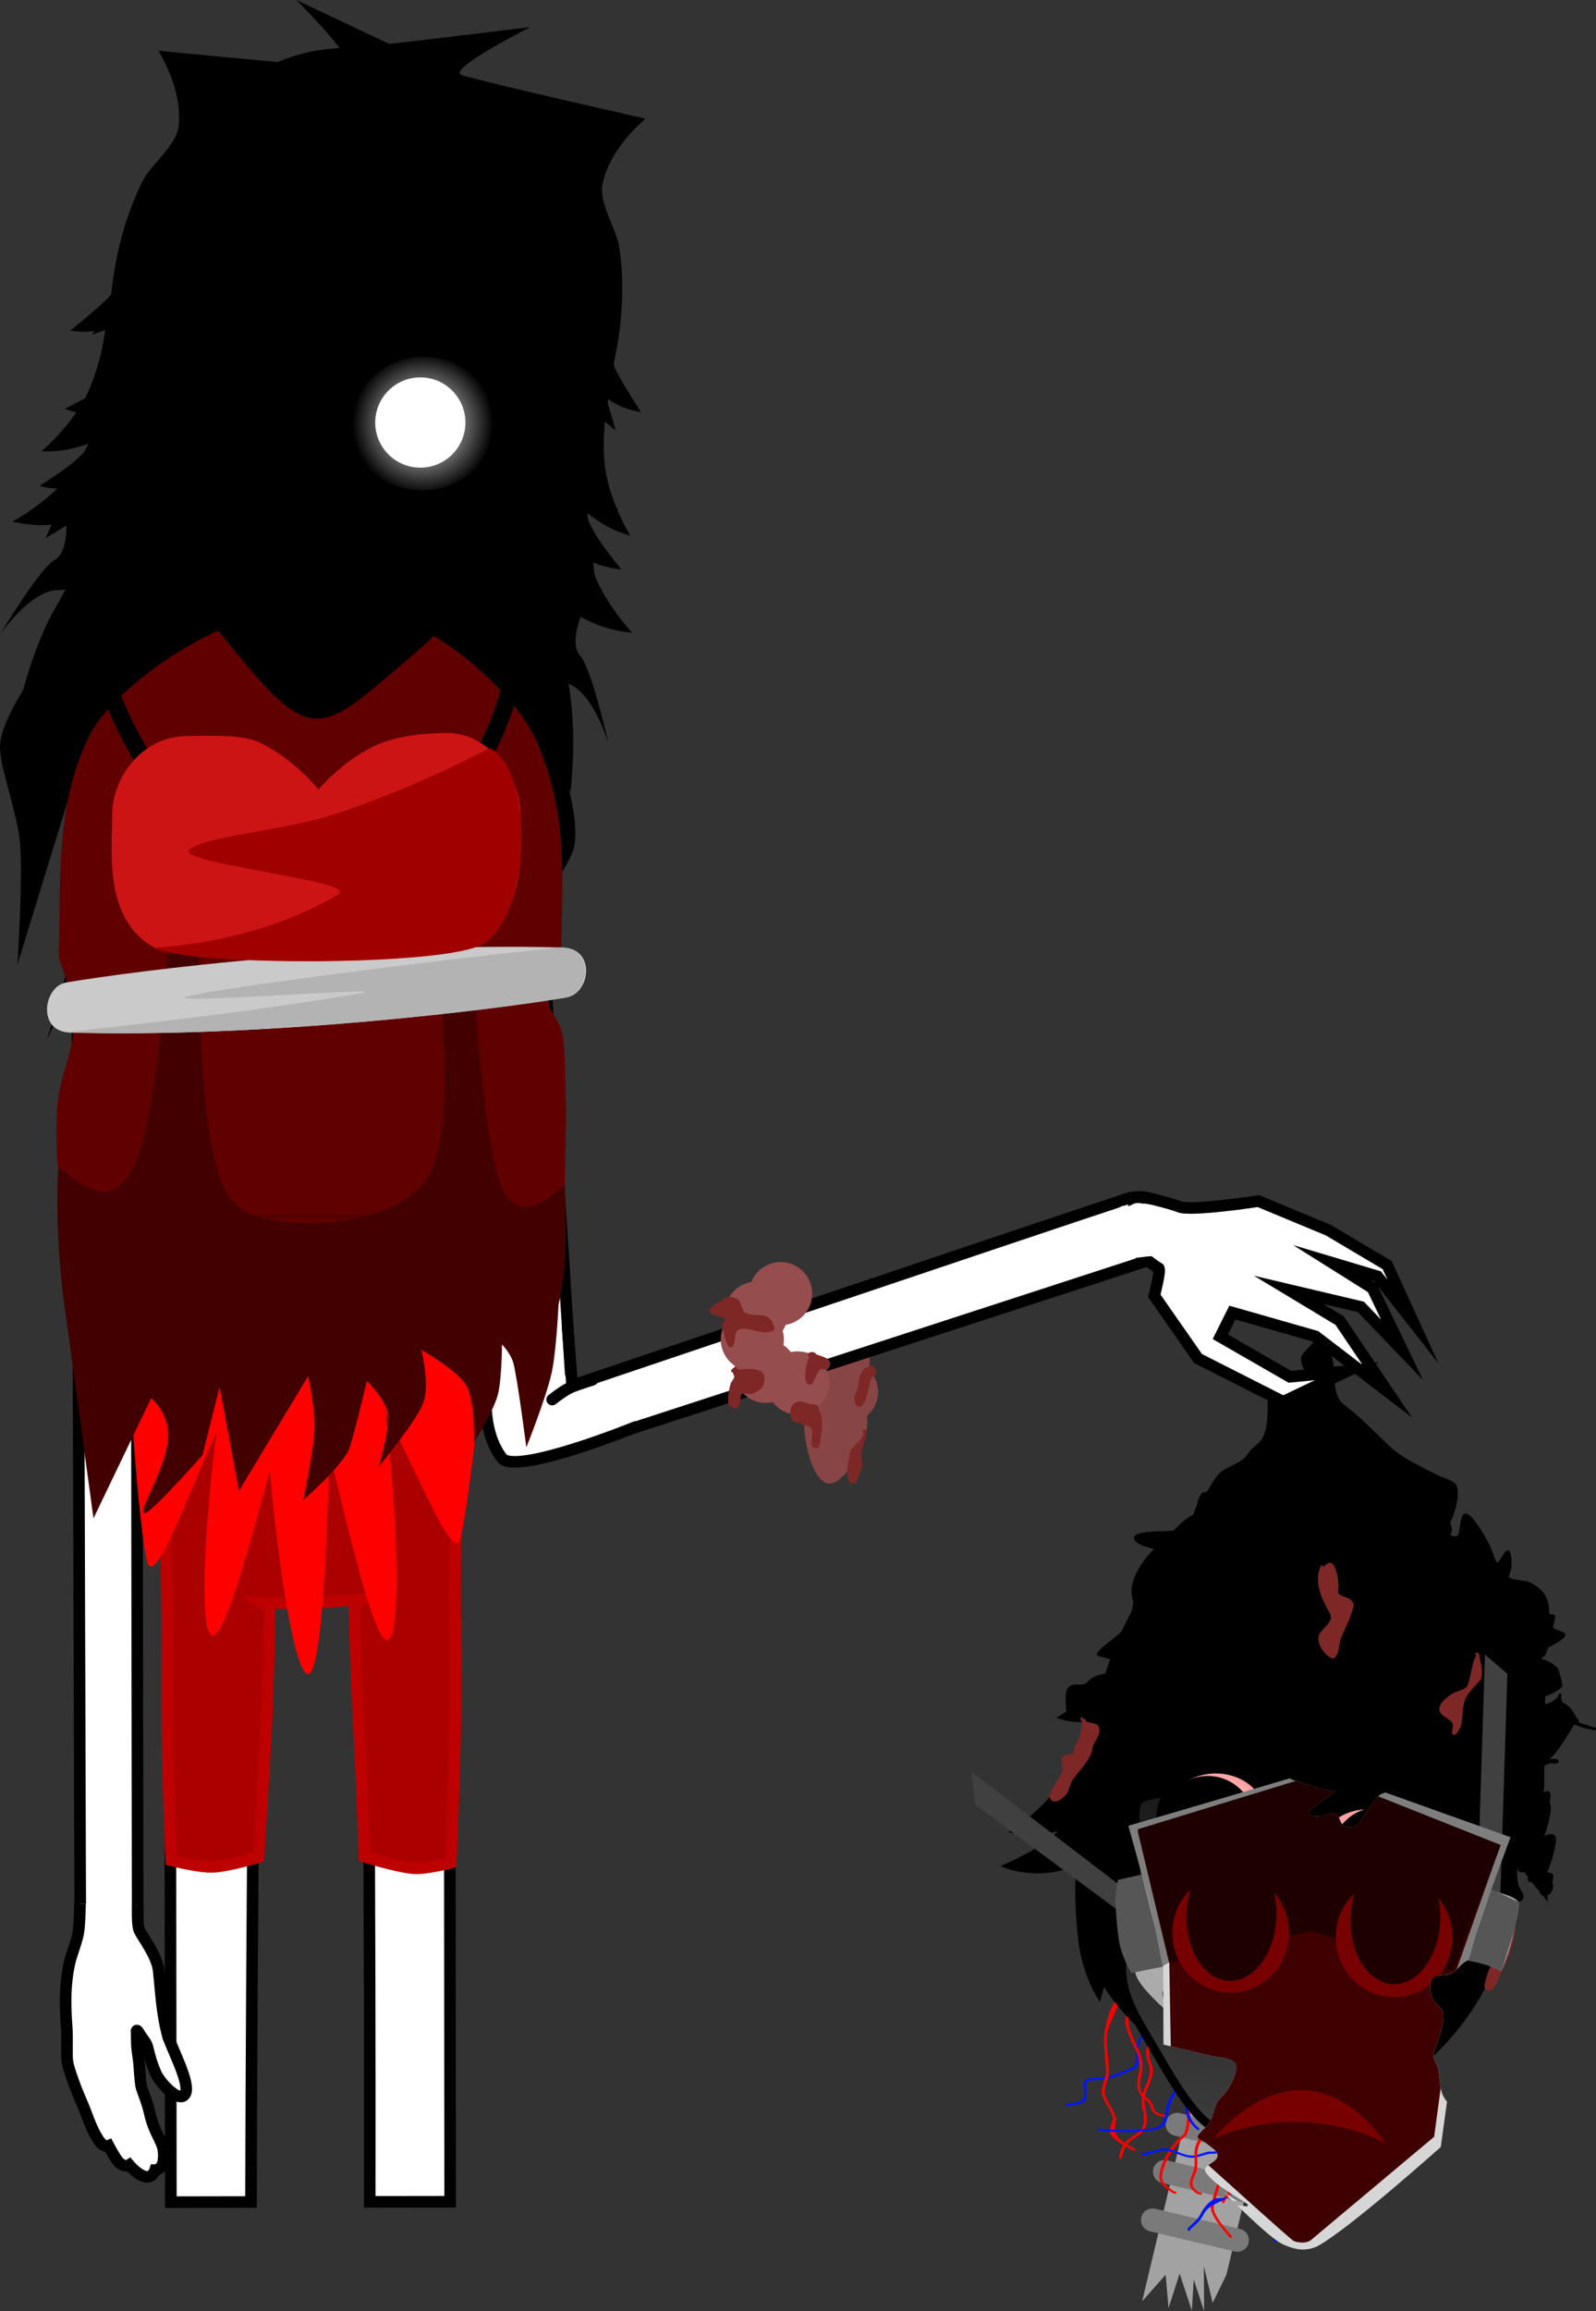 <svg version="1.1" xmlns="http://www.w3.org/2000/svg" xmlns:xlink="http://www.w3.org/1999/xlink" width="275.513" height="398.74" viewBox="0,0,275.513,398.74"><rect x="0" y="0" width="275.513" height="398.74" fill="#333333" stroke="none"/><defs><linearGradient x1="413.081" y1="225.728" x2="406.915" y2="282.696" gradientUnits="userSpaceOnUse" id="color-1"><stop offset="0" stop-color="#1a1a1a"/><stop offset="1" stop-color="#3c3c3c"/></linearGradient><radialGradient cx="398.911" cy="228.435" r="9.585" gradientUnits="userSpaceOnUse" id="color-2"><stop offset="0" stop-color="#ffffff"/><stop offset="1" stop-color="#ff9090"/></radialGradient><radialGradient cx="425.152" cy="234.755" r="9.527" gradientUnits="userSpaceOnUse" id="color-3"><stop offset="0" stop-color="#ffffff"/><stop offset="1" stop-color="#ff9090"/></radialGradient><linearGradient x1="207.293" y1="122.934" x2="207.293" y2="135.447" gradientUnits="userSpaceOnUse" id="color-4"><stop offset="0" stop-color="#000000"/><stop offset="1" stop-color="#000000" stop-opacity="0"/></linearGradient><linearGradient x1="278.66" y1="122.362" x2="278.66" y2="134.875" gradientUnits="userSpaceOnUse" id="color-5"><stop offset="0" stop-color="#000000"/><stop offset="1" stop-color="#000000" stop-opacity="0"/></linearGradient><linearGradient x1="242.399" y1="120.128" x2="242.399" y2="132.641" gradientUnits="userSpaceOnUse" id="color-6"><stop offset="0" stop-color="#000000"/><stop offset="1" stop-color="#000000" stop-opacity="0"/></linearGradient><linearGradient x1="246.91" y1="-15.425" x2="245.652" y2="1.316" gradientUnits="userSpaceOnUse" id="color-7"><stop offset="0" stop-color="#000000"/><stop offset="1" stop-color="#000000" stop-opacity="0"/></linearGradient><radialGradient cx="262.071" cy="-12.628" r="12.207" gradientUnits="userSpaceOnUse" id="color-8"><stop offset="0" stop-color="#ffffff"/><stop offset="1" stop-color="#ffffff" stop-opacity="0"/></radialGradient></defs><g transform="translate(-189.081,85.709)"><g data-paper-data="{&quot;isPaintingLayer&quot;:true}" fill-rule="nonzero" stroke-linejoin="miter" stroke-miterlimit="10" stroke-dasharray="" stroke-dashoffset="0" style="mix-blend-mode: normal"><g fill="#884545" stroke="none" stroke-linecap="butt"><path d="M328.342,148.664c0.324,-2.992 3.012,-5.156 6.005,-4.832c2.992,0.324 5.156,3.012 4.832,6.005c-0.324,2.992 -3.012,5.156 -6.005,4.832c-2.992,-0.324 -5.156,-3.012 -4.832,-6.005z" stroke-width="NaN"/><path d="M329.792,153.851c0.324,-2.992 3.012,-5.156 6.005,-4.832c2.992,0.324 5.156,3.012 4.832,6.005c-0.324,2.992 -3.012,5.156 -6.005,4.832c-2.992,-0.324 -5.156,-3.012 -4.832,-6.005z" stroke-width="NaN"/><path d="M327.945,158.967c0.324,-2.992 3.012,-5.156 6.005,-4.832c2.992,0.324 5.156,3.012 4.832,6.005c-0.324,2.992 -3.682,10.414 -6.675,10.09c-2.992,-0.324 -4.486,-8.271 -4.162,-11.263z" stroke-width="NaN"/></g><path d="M202.294,57.496c-0.055,-8.153 8.187,-36.761 40.202,-36.921c31.602,-0.158 39.857,29.487 39.849,36.897c-0.057,34.63 -10.001,3.24 -10.001,3.24c0,0 0.075,-3.099 -2.816,-3.154c-3.434,-0.065 -2.945,3.116 -2.945,3.116l0.205,233.489l-13.881,0.019c0,0 0.216,-117.839 -1.387,-120.787c-1.397,-2.569 -15.741,-3.027 -17.444,0.382c-1.382,2.765 -1.669,120.431 -1.669,120.431l-13.832,0.027l-0.305,-233.852c0,0 0.279,-2.919 -2.886,-2.934c-3.111,-0.015 -2.816,2.909 -2.816,2.909l0.306,202.41l-9.88,0.194c0,0 -0.579,-187.499 -0.699,-205.464z" fill="#ffffff" stroke="#000000" stroke-width="2" stroke-linecap="butt"/><path d="M251.701,190.181c0,0 -5.704,0.558 -9.357,0.689c-3.654,0.131 -8.087,-0.062 -8.087,-0.062l1.379,0.924c0,0 -0.217,13.391 -0.681,21.942c-0.464,8.552 -1.222,21.024 -1.222,21.024c0,0 -5.359,1.597 -7.937,1.688c-2.45,0.087 -7.166,-1.151 -7.166,-1.151c0,0 -0.424,-8.964 -0.638,-20.54c-0.136,-7.359 0.014,-15.774 -0.062,-23.612c-0.091,-9.291 -0.399,-17.772 -0.447,-22.723c-0.083,-8.532 0.309,-19.753 0.309,-19.753c0,0 4.822,-1.608 9.993,-1.266c4.899,0.323 10.672,1.572 14.582,1.557c3.869,-0.015 9.614,-1.291 14.58,-1.642c5.49,-0.389 10.653,0.759 10.653,0.759c0,0 0.404,11.735 0.332,20.556c-0.034,4.125 -0.281,11.839 -0.3,19.184c-0.019,7.759 0.188,15.249 0.055,23.165c-0.227,13.536 -0.802,24.719 -0.802,24.719c0,0 -4.102,1.13 -6.383,0.977c-2.634,-0.177 -8.515,-1.978 -8.515,-1.978c0,0 -0.449,-13.521 -0.957,-22.35c-0.507,-8.829 -0.821,-21.007 -0.821,-21.007z" fill="#ab0000" stroke="#bd0000" stroke-width="2" stroke-linecap="butt"/><g><g><path d="M386.245,311.344l12.455,-52.337l12.735,3.031l-10.646,44.735l-2.374,4.837l-1.521,-6.359l0.049,7.78l-1.785,-5.427l-0.335,5.344l-2.106,-6.397l-1.911,5.966l-0.502,-5.76z" fill="#a2a2a2" stroke="none" stroke-width="0" stroke-linecap="butt"/><path d="M394.318,273.446l14.625,3.481" fill="none" stroke="#7a7a7a" stroke-width="4" stroke-linecap="round"/><path d="M396.491,265.285l14.625,3.481" fill="none" stroke="#7a7a7a" stroke-width="4" stroke-linecap="round"/><path d="M404.743,292.455l-14.625,-3.481" fill="none" stroke="#7a7a7a" stroke-width="4" stroke-linecap="round"/><path d="M392.29,280.814l14.625,3.481" fill="none" stroke="#7a7a7a" stroke-width="4" stroke-linecap="round"/><path d="M388.048,297.315l14.625,3.481" fill="none" stroke="#7a7a7a" stroke-width="4" stroke-linecap="round"/></g><g stroke="none" stroke-width="0.5" stroke-linecap="butt"><path d="M372.999,277.543c-0.099,-0.183 0.127,-0.235 0.127,-0.235l0.088,-0.02c0.768,-0.178 1.939,-0.186 2.547,-0.586c0.919,-0.605 0.183,-2.429 0.394,-3.264c0.421,-0.823 2.341,-0.531 3.438,-0.726c1.646,-0.292 3.751,-1.207 5.197,-1.833c0.716,-1.32 0.163,-2.299 0.492,-3.637c0.294,-1.197 1.173,-2.069 1.46,-3.288c0.512,-2.175 -0.128,-4.212 1.794,-5.989c0,0 0.147,-0.136 0.346,-0.003c0.198,0.133 0.051,0.269 0.051,0.269c-1.858,1.718 -1.207,3.73 -1.704,5.838c-0.303,1.284 -1.773,2.545 -1.614,3.897c0.156,1.33 0.295,1.98 -0.437,3.186c-1.548,0.734 -4.047,1.753 -5.9,1.995c-0.712,0.093 -2.452,-0.086 -2.645,0.435c-0.254,0.993 0.55,2.668 -0.517,3.419c-0.64,0.451 -1.877,0.461 -2.704,0.653l-0.088,0.02c0,0 -0.226,0.052 -0.325,-0.131z" fill="#0015ff"/><path d="M382.434,286.723c-0.243,-0.058 -0.2,-0.239 -0.2,-0.239l0.086,-0.36c0.186,-0.781 0.491,-1.629 1.056,-2.267c0.696,-0.776 1.901,-1.263 2.558,-2.013c1.027,-1.173 0.524,-3.054 0.265,-4.435c-0.474,-2.635 2.337,-4.712 1.057,-7.283c-0.814,-2.152 -0.177,-5.349 3.762,-4.449c0,0 0.243,0.058 0.2,0.239c-0.043,0.181 -0.286,0.123 -0.286,0.123c-3.563,-0.893 -3.89,2.203 -3.209,4.01c1.329,2.665 -1.516,4.677 -1.034,7.356c0.277,1.478 0.761,3.429 -0.333,4.678c-0.662,0.756 -1.863,1.234 -2.56,2.015c-0.537,0.593 -0.814,1.407 -0.988,2.14l-0.086,0.36c0,0 -0.043,0.181 -0.286,0.123z" fill="#ff0000"/><path d="M392.164,292.682c-0.08,0.17 -0.314,0.085 -0.314,0.085l-0.473,-0.176c-1.858,-1.355 -2.472,-1.955 -2.037,-3.782c0.499,-2.098 2.159,-4.844 4.091,-6.306c1.058,-2.421 0.28,-4.885 0.858,-7.336c0.47,-1.973 1.067,-4.741 3.775,-5.369c0,0 0.226,-0.052 0.325,0.131c0.099,0.183 -0.127,0.235 -0.127,0.235c-2.535,0.585 -3.048,3.275 -3.487,5.119c-0.598,2.49 0.232,5.002 -0.915,7.451c-1.885,1.492 -3.535,4.096 -4.034,6.191c-0.402,1.688 0.097,2.088 1.793,3.362l0.391,0.139c0,0 0.234,0.085 0.153,0.255z" fill="#ff0000"/><path d="M400.177,294.37c-0.241,-0.067 -0.186,-0.245 -0.186,-0.245l0.095,-0.302c0.627,-0.863 1.14,-1.615 1.98,-2.387c1.163,-0.962 2.299,-1.914 3.62,-2.751c0.167,-0.106 1.764,-0.856 1.766,-0.868c0.068,-0.575 -1.115,-0.936 -1.499,-1.481c-1.31,-1.866 -0.523,-2.908 -0.083,-4.756c0.172,-0.722 0.808,-1.902 0.182,-2.617c-1.153,-1.385 -4.955,-5.319 -2.545,-6.452c0,0 0.202,-0.087 0.344,0.082c0.141,0.169 -0.061,0.256 -0.061,0.256c-2.083,0.781 1.816,4.919 2.667,5.94c1.798,2.242 -1.825,4.911 -0.076,7.402c0.206,0.295 1.592,1.463 1.564,1.692c-0.024,0.197 -1.329,0.75 -1.558,0.89c-1.447,0.884 -2.676,1.898 -3.932,2.935c-0.81,0.745 -1.302,1.459 -1.905,2.291l-0.077,0.258c0,0 -0.055,0.178 -0.296,0.112z" fill="#ff0000"/><path d="M418.044,297.353c-0.245,-0.051 -0.211,-0.234 -0.211,-0.234l0.026,-0.085c-0.07,-0.376 -0.221,-0.681 -0.394,-1.046c-1.432,-2.337 -1.603,-5.306 -3.256,-7.484c-0.383,-0.705 -1.079,-1.495 -1.106,-2.245c-0.038,-1.067 0.747,-1.512 1.387,-2.188c0.455,-0.481 0.533,-2.076 0.526,-2.709c-2.892,-2.747 -1.183,-4.607 -0.538,-7.351c0.451,-2.185 -0.588,-4.632 -0.089,-6.767c0,0 0.043,-0.181 0.286,-0.123c0.243,0.058 0.2,0.239 0.2,0.239c-0.514,2.121 0.54,4.583 0.09,6.762c-0.662,2.818 -2.215,4.329 0.51,7.149c0.06,0.745 -0.033,2.458 -0.57,3.047c-0.58,0.636 -1.344,0.973 -1.308,1.981c0.024,0.68 0.704,1.434 1.05,2.075c1.634,2.229 1.825,5.14 3.271,7.508c0.19,0.398 0.352,0.736 0.431,1.146l-0.025,0.191c0,0 -0.033,0.183 -0.278,0.133z" fill="#0015ff"/><path d="M427.914,291.695c-0.043,0.181 -0.286,0.123 -0.286,0.123l-0.484,-0.115c-0.561,-0.136 -1.093,-0.356 -1.624,-0.569c-3.724,-1.522 -3.282,-4.687 -2.596,-7.029c-1.573,-1.953 -2.952,-5.235 -3.292,-7.426c-0.36,-2.34 -1.038,-4.49 -0.503,-6.735c0,0 0.043,-0.181 0.286,-0.123c0.243,0.058 0.2,0.239 0.2,0.239c-0.525,2.206 0.154,4.325 0.508,6.625c0.355,2.335 1.845,5.252 3.287,7.402c-0.441,2.2 -1.38,5.274 2.29,6.714c0.499,0.2 1.002,0.413 1.531,0.539l0.483,0.115c0,0 0.243,0.058 0.2,0.239z" fill="#0015ff"/><path d="M409.073,301.043c-0.216,-0.113 -0.097,-0.266 -0.097,-0.266l0.007,-0.009c1.558,-1.963 0.715,-5.229 1.25,-7.477c0.548,-2.304 -0.477,-5.484 0.767,-7.487c1.522,-2.815 1.35,-3.842 -0.719,-6.815c-1.686,-2.426 -1.273,-4.154 -0.703,-6.546c0,0 0.043,-0.181 0.286,-0.123c0.243,0.058 0.2,0.239 0.2,0.239c-0.55,2.31 -0.983,3.946 0.646,6.287c2.136,3.075 2.322,4.239 0.746,7.151c-1.221,1.952 -0.199,5.153 -0.736,7.41c-0.553,2.323 0.267,5.537 -1.304,7.588l-0.007,0.009c0,0 -0.119,0.153 -0.335,0.04z" fill="#0015ff"/><path d="M401.665,300.376c-0.203,0.087 -0.344,-0.083 -0.344,-0.083l-0.132,-0.159c-1.191,-1.433 -3.124,-3.567 -3.1,-5.166c0.568,-2.411 1.475,-4.772 2.066,-7.254c0.238,-1.001 0.664,-2.063 0.581,-3.122c-0.107,-1.37 -1.464,-2.873 -1.884,-4.254c0.464,-2.07 0.618,-4.573 2.341,-6.171c0,0 0.147,-0.136 0.346,-0.003c0.198,0.133 0.051,0.269 0.051,0.269c-1.675,1.542 -1.737,3.96 -2.244,5.943c0.457,1.372 1.771,2.864 1.883,4.238c0.089,1.092 -0.341,2.183 -0.587,3.216c-0.588,2.472 -1.484,4.826 -2.06,7.224c-0.016,1.49 1.901,3.569 3.014,4.908l0.132,0.159c0,0 0.141,0.169 -0.062,0.256z" fill="#ff0000"/><path d="M390.709,279.495c-0.043,0.181 -0.286,0.123 -0.286,0.123l-0.477,-0.114c-0.339,-0.081 -0.677,-0.162 -1.016,-0.245c-1.281,-0.698 -0.969,-1.028 -1.412,-1.946c-0.236,-0.489 -1.077,-0.935 -1.439,-1.427c-0.941,-1.277 -0.719,-2.539 -0.418,-3.806c0.689,-2.895 -0.987,-4.509 -1.969,-7.397c-0.839,-2.481 -0.134,-4.687 3.094,-5.434c0,0 0.226,-0.052 0.325,0.131c0.099,0.183 -0.127,0.235 -0.127,0.235c-3.008,0.696 -3.591,2.724 -2.815,5.02c0.99,2.943 2.684,4.595 1.978,7.561c-0.222,0.934 -0.465,1.875 -0.095,2.875c0.327,0.881 1.548,1.373 1.924,2.151c0.409,0.845 -0.022,1.049 1.125,1.702c0.31,0.072 0.62,0.145 0.93,0.218l0.477,0.114c0,0 0.243,0.058 0.2,0.239z" fill="#ff0000"/><path d="M386.118,286.132c-0.118,-0.178 0.099,-0.246 0.099,-0.246l0.052,-0.016c0.593,-0.186 1.185,-0.35 1.8,-0.499c0.642,-0.042 1.221,-0.405 1.845,-0.413c1.529,-0.018 3.17,1.09 4.71,1.235c0.968,0.091 2.158,-0.493 3.061,-0.671c0.441,-0.011 1.412,0.05 1.71,-0.234c0.492,-0.469 0.463,-2.07 0.621,-2.71c0.28,-1.137 1.095,-2.029 1.971,-2.892c2.175,-2.142 3.675,-3.671 4.345,-6.487c0.537,-2.258 1.951,-3.93 3.28,-5.875c0,0 0.108,-0.158 0.33,-0.053c0.222,0.105 0.114,0.264 0.114,0.264c-1.309,1.914 -2.709,3.557 -3.238,5.78c-0.682,2.867 -2.215,4.451 -4.427,6.629c-0.834,0.821 -1.626,1.667 -1.889,2.751c-0.173,0.713 -0.146,2.32 -0.707,2.855c-0.39,0.371 -1.393,0.337 -1.979,0.349c-0.981,0.198 -2.132,0.756 -3.195,0.671c-1.511,-0.121 -3.154,-1.249 -4.635,-1.231c-0.579,0.007 -1.153,0.365 -1.762,0.406c-0.587,0.145 -1.153,0.303 -1.72,0.48l-0.052,0.016c0,0 -0.217,0.068 -0.335,-0.11z" fill="#0015ff"/><path d="M396.083,281.768c-0.171,0.119 -0.349,-0.03 -0.349,-0.03l-0.069,-0.058c-1.353,-1.129 -1.926,-2.43 -2.006,-3.857c0.187,-0.801 0.586,-1.683 0.603,-2.512c0.008,-0.38 -0.957,-1.381 -1.171,-1.852c-0.458,-1.012 -0.393,-2.093 -0.379,-3.106c0.521,-2.211 -0.79,-4.554 -0.283,-6.684c0,0 0.043,-0.181 0.286,-0.123c0.243,0.058 0.2,0.239 0.2,0.239c-0.503,2.112 0.818,4.453 0.288,6.653c-0.008,0.833 -0.079,1.743 0.19,2.587c0.234,0.735 1.322,1.671 1.361,2.315c0.05,0.82 -0.413,1.772 -0.603,2.558c0.084,1.315 0.607,2.507 1.854,3.545l0.069,0.058c0,0 0.178,0.149 0.008,0.267z" fill="#0015ff"/><path d="M404.679,286.716c-0.078,-0.187 0.156,-0.222 0.156,-0.222l0.352,-0.051c0.738,-0.327 1.404,-0.411 2.257,-0.551c0.776,-0.06 1.552,0.34 2.11,0.314c1.161,-0.055 1.802,-0.577 2.718,-0.898c1.326,-0.464 2.692,-0.203 3.669,-1.213c1.781,-1.828 -0.752,-5.06 0.381,-7.355c0.554,-1.116 3.915,-4.905 5.892,-3.616c0,0 0.198,0.133 0.051,0.269c-0.147,0.136 -0.346,0.003 -0.346,0.003c-1.458,-1.014 -4.712,2.671 -5.132,3.52c-1.178,2.363 1.457,5.49 -0.436,7.433c-1.045,1.065 -2.432,0.807 -3.819,1.307c-0.927,0.334 -1.711,0.953 -2.93,0.93c-0.737,-0.014 -1.141,-0.384 -2.018,-0.318c-0.835,0.138 -1.447,0.222 -2.172,0.534l-0.419,0.066c0,0 -0.234,0.036 -0.312,-0.151z" fill="#ff0000"/><path d="M402.086,292.476c0.043,-0.181 0.286,-0.123 0.286,-0.123l0.162,0.038c0.494,0.118 0.953,0.164 1.455,0.22c3.52,0.833 5.94,-1.241 7.724,-2.878c2.2,-1.85 6.3,-0.757 8.023,-3.282c1.275,-1.864 2.324,-4.045 4.049,-5.639c0,0 0.147,-0.136 0.346,-0.003c0.198,0.133 0.051,0.269 0.051,0.269c-1.707,1.578 -2.74,3.74 -4.001,5.585c-1.783,2.601 -5.867,1.484 -8.078,3.344c-1.931,1.679 -4.429,3.869 -8.158,2.976c-0.514,-0.056 -0.987,-0.108 -1.494,-0.228l-0.162,-0.039c0,0 -0.243,-0.058 -0.2,-0.239z" fill="#ff0000"/><path d="M385.037,285.334c-0.147,0.136 -0.346,0.003 -0.346,0.003l-0.279,-0.188c-1.145,-0.596 -3.394,-1.771 -3.708,-2.883c-0.196,-0.692 0.408,-1.857 0.545,-2.532c-0.361,-1.457 -1.812,-2.991 -1.963,-4.431c-0.107,-1.017 0.532,-2.242 0.743,-3.224c-0.005,-2.455 -0.708,-5.495 -0.162,-7.835c0.328,-1.38 0.641,-2.806 1.371,-4.063c0.29,-0.5 0.976,-1.281 0.452,-1.849c0,0 -0.141,-0.169 0.061,-0.256c0.202,-0.087 0.344,0.082 0.344,0.082c0.927,1.184 -1.414,4.829 -1.741,6.202c-0.562,2.312 0.173,5.369 0.168,7.8c-0.201,0.959 -0.848,2.177 -0.743,3.165c0.153,1.435 1.616,2.989 1.965,4.452c-0.463,2.53 -0.286,3.419 2.936,5.083l0.308,0.206c0,0 0.198,0.133 0.051,0.269z" fill="#ff0000"/><path d="M378.447,281.65c0.043,-0.181 0.286,-0.123 0.286,-0.123l0.27,0.069c1.79,0.132 3.519,0.172 5.293,0.168c1.636,-0.133 4.721,0.028 5.495,-1.26c0.463,-0.77 0.463,-1.976 0.668,-2.836c0.594,-2.495 3.002,-4.041 3.623,-6.639c0.739,-1.858 5.18,-1.904 6.795,-3.405c0,0 0.147,-0.136 0.346,-0.003c0.198,0.133 0.051,0.269 0.051,0.269c-1.503,1.382 -6.073,1.62 -6.71,3.274c-0.615,2.594 -3.028,4.144 -3.618,6.62c-0.212,0.892 -0.22,2.117 -0.701,2.917c-0.866,1.441 -4.016,1.296 -5.857,1.444c-1.798,0.006 -3.552,-0.035 -5.366,-0.169l-0.375,-0.085c0,0 -0.243,-0.058 -0.2,-0.239z" fill="#0015ff"/><path d="M396.562,292.811c-0.043,0.181 -0.286,0.123 -0.286,0.123l-0.538,-0.133c-2.218,-1.467 -0.947,-2.575 -0.549,-4.247c0.329,-1.269 -0.166,-2.738 0.327,-4.128c0.37,-1.044 1.248,-1.849 1.578,-2.902c0.831,-2.647 -0.262,-4.778 0.878,-7.215c0.64,-0.822 1.75,-1.593 2.222,-2.477c0.539,-1.01 0.504,-2.069 1.242,-3.036c0,0 0.118,-0.154 0.335,-0.041c0.217,0.112 0.099,0.266 0.099,0.266c-0.736,0.955 -0.68,1.991 -1.215,2.995c-0.477,0.893 -1.582,1.667 -2.231,2.493c-1.109,2.403 -0.021,4.514 -0.849,7.151c-0.332,1.058 -1.21,1.865 -1.582,2.911c-0.5,1.41 -0.028,2.785 -0.319,4.1c-0.354,1.487 -1.624,2.515 0.258,3.805l0.429,0.097c0,0 0.243,0.058 0.2,0.239z" fill="#ff0000"/><path d="M406.578,293.991c-0.243,-0.058 -0.2,-0.239 -0.2,-0.239l0.084,-0.353c0.116,-0.486 0.231,-0.973 0.348,-1.459c0.845,-2.008 2.726,-4.958 0.945,-7.09c-3.105,-1.972 -3.262,-4.589 -3.693,-7.275c-0.713,-2.262 0.259,-4.504 0.768,-6.642c0,0 0.043,-0.181 0.286,-0.123c0.243,0.058 0.2,0.239 0.2,0.239c-0.498,2.094 -1.461,4.294 -0.769,6.507c0.431,2.649 0.549,5.102 3.558,7.064c1.946,2.321 0.112,5.275 -0.815,7.458c-0.113,0.479 -0.227,0.958 -0.341,1.436l-0.084,0.353c0,0 -0.043,0.181 -0.286,0.123z" fill="#0015ff"/><path d="M414.317,294.839c-0.07,-0.188 0.167,-0.217 0.167,-0.217l0.237,0c0.189,-1.939 0.116,-4.836 1.393,-6.445c0.712,-0.883 1.823,-1.521 2.6,-2.354c0.873,-0.935 0.829,-3.039 1.11,-4.212c0.383,-1.6 0.783,-3.179 1.915,-4.519c0.334,-0.396 1.228,-0.717 1.313,-1.19c0,0 0.043,-0.181 0.286,-0.123c0.243,0.058 0.2,0.239 0.2,0.239c-0.16,0.58 -0.971,0.831 -1.375,1.31c-1.102,1.304 -1.481,2.843 -1.854,4.399c-0.299,1.247 -0.268,3.334 -1.18,4.341c-0.756,0.836 -1.884,1.459 -2.586,2.337c-1.404,1.726 -0.809,4.511 -1.454,6.504l-0.465,0.087c0,0 -0.237,0.029 -0.307,-0.159z" fill="#ff0000"/><path d="M394.278,299.181c-0.243,-0.058 -0.2,-0.239 -0.2,-0.239l0.076,-0.284c0.818,-0.702 1.754,-1.489 2.192,-2.412c0.463,-0.953 1.292,-2.046 2.442,-2.598c0.552,-0.265 1.813,-0.03 2.41,-0.318c-1.33,0.962 -3.504,1.258 -4.386,3.089c-0.453,0.923 -1.353,1.758 -2.209,2.443l-0.039,0.197c0,0 -0.043,0.181 -0.287,0.123zM401.425,293.152c0.001,-0.002 0.002,-0.003 0.003,-0.005c0.327,-0.45 0.37,-1.418 0.374,-1.966c0.029,-2.348 1.867,-4.904 0.435,-7.246c-0.941,-1.744 -1.472,-5.172 -1.073,-6.899c0,0 0.043,-0.181 0.286,-0.123c0.243,0.058 0.2,0.239 0.2,0.239c-0.4,1.626 0.136,5.019 1.034,6.67c1.491,2.436 -0.37,4.982 -0.388,7.413c-0.011,0.891 -0.355,1.474 -0.871,1.917zM401.199,293.329c0.078,-0.057 0.154,-0.116 0.226,-0.177c-0.056,0.075 -0.133,0.132 -0.226,0.177z" fill="#0015ff"/></g><path d="M458.828,208.055c0.953,0.198 1.988,1.686 2.464,2.704l0.113,-0.054l0.213,0.45c0.024,0.05 0.032,0.108 0.018,0.166c-0.011,0.047 -0.035,0.088 -0.067,0.12c0.012,0.006 0.024,0.011 0.035,0.017c0.512,0.245 1.47,0.389 2.064,0.7c0.092,0.023 0.184,0.045 0.277,0.067l0,0v0l0.457,0.109v0c0.134,0.032 0.217,0.167 0.185,0.301c-0.032,0.134 -0.167,0.217 -0.301,0.185l-0.486,-0.116l0,-0c-0.136,-0.033 -0.272,-0.066 -0.407,-0.101c-0.65,-0.088 -1.283,-0.285 -1.907,-0.544c-0.234,-0.073 -0.467,-0.149 -0.699,-0.225c-0.045,0.088 -0.092,0.176 -0.139,0.264c-0.069,0.173 -0.171,0.348 -0.29,0.519c-0.588,1.017 -1.259,1.985 -1.903,2.97c-0.409,0.62 -1.067,1.424 -1.848,2.263c0.48,-0.109 1.451,-0.21 1.542,0.265c0.087,0.452 -0.626,0.569 -1.388,0.39c-0.361,0.116 -0.713,0.251 -1.058,0.404c-0.096,1.585 0.061,3.3 -0.179,4.594c2.034,-0.86 0.81,1.604 1.192,2.173c0.362,0.538 -0.451,4.004 -1.052,5.337c3.074,-1.256 1.857,1.885 1.332,4.092c-0.089,0.373 -0.766,2.031 -0.749,2.139c0.045,0.283 0.634,0.073 0.803,0.304c0.421,0.574 -0.153,1.317 0.081,1.928c0.356,0.929 -0.925,2.476 -1.941,1.764c-0.399,-0.28 -0.286,-0.984 -0.648,-1.31c-0.158,-0.422 0.116,-1.258 -0.331,-1.309c-0.327,-0.037 -0.952,0.945 -1.377,0.044c-0.204,-0.433 0.798,-1.122 0.395,-1.38c-0.469,-0.301 -1.119,0.122 -1.671,0.045c-0.274,-0.038 -0.435,-0.358 -0.515,-0.763c-0.091,0.921 -0.075,1.884 0.102,2.719c0.081,0.747 1.526,2.088 0.663,2.881c-1.144,1.05 -5.244,-2.146 -6.583,-2.465c-3.206,-1.152 -6.424,-2.7 -9.841,-3.083c-3.074,0.286 -7.261,-1.25 -10.219,-2.157c-3.369,-1.035 -6.674,-2.097 -9.94,-3.425c-3.276,-1.333 -6.31,-2.846 -9.308,-4.718c-3.276,-2.045 -5.535,-3.204 -9.267,-4.092c-3.742,-0.891 -6.419,-2.027 -9.302,-4.609c-0.902,-0.809 -1.258,-2.307 -2.397,-2.865c-0.846,-0.414 -1.348,0.722 -2.132,0.709c-1.418,-0.023 -2.231,-1.409 -3.246,-1.584c-0.719,-0.186 -2.256,0.097 -2.868,-0.516c-0.472,-0.473 0.046,-1.081 0.055,-1.575c0.012,-0.683 -0.723,-1.113 -1.118,-1.515c-0.117,-0.119 -1.385,0.04 -2.257,0.049l-0.056,0.235l-0.486,-0.116v0c-0.134,-0.032 -0.217,-0.167 -0.185,-0.301c0.014,-0.06 0.049,-0.11 0.096,-0.144l0.388,-0.287c0.086,-0.114 -0.361,-2.99 0.161,-3.963c0.888,-1.655 2.769,-0.051 3.627,-1.438c1.395,-1.223 2.646,-1.145 4.454,-1.589c0.407,-0.1 1.412,-0.951 1.215,-1.456c-0.092,-0.236 -2.22,-0.781 -2.573,-0.901c-0.248,-0.084 -1.53,-0.327 -1.603,-0.554c-0.131,-0.403 1.18,-1.495 1.449,-1.719c1.677,-1.397 3.816,-2.576 4.342,-4.784c0.198,-0.83 0.348,-1.733 0.525,-2.633c-0.375,-0.931 -0.373,-2.203 -0.219,-2.904c0.511,-2.314 2.031,-4.44 3.762,-6.24c-1.522,-0.342 -3.385,-0.908 -3.453,-1.863c-0.088,-1.231 4.15,-1.127 4.976,-1.199c0.612,-0.027 1.222,-0.052 1.831,-0.074c1.126,-1.123 2.672,-2.681 3.741,-2.814c0.259,-1.685 0.68,-3.419 1.314,-3.771c0.905,-0.501 1.645,0.901 2.047,1.909c0.147,-0.464 0.293,-0.851 0.367,-1.05c0.28,-0.752 2.265,-4.777 3.474,-3.312c0.177,0.214 0.235,0.673 0.21,1.227c0.394,-0.497 0.836,-0.839 1.317,-1.064c-0.007,-0.011 -0.015,-0.022 -0.022,-0.034c-1.716,-2.683 0.71,-3.211 2.823,-2.51c0.843,0.28 2.78,1.273 4.291,2.291c0.839,0.03 1.711,0.074 2.585,0.162c-0.004,-0.03 -0.003,-0.061 0.004,-0.092c0.032,-0.134 0.167,-0.217 0.301,-0.185c1.297,0.309 2.999,0.714 4.296,1.022c0.707,0.168 2.301,0.76 3.807,1.152c0.429,0.075 0.873,0.169 1.319,0.283c0.554,0.086 1.045,0.108 1.409,0.025c-1.041,-1.169 -2.304,-2.888 -1.336,-3.423c0.835,-0.461 4.317,2.216 5.041,2.681c0.135,0.086 0.264,0.176 0.389,0.27c2.59,0.46 5.413,0.955 7.354,2.226c0.911,0.651 4.439,4.171 3.034,5.68c0.371,0.228 0.741,0.35 1.095,0.283c1.054,-0.201 0.078,-5.837 2.723,-3.227c1.304,1.678 2.586,3.654 3.386,5.624c0.096,0.237 0.697,2.062 0.877,2.087c0.395,0.054 0.568,-0.561 0.822,-0.868c1.54,-2.758 1.779,-0.089 1.704,1.763c-0.007,0.167 -0.498,1.661 -0.451,1.704c0.467,0.428 2.586,0.557 3.27,0.736c2.475,1.001 3.722,2.686 3.692,5.314c-0.007,0.633 0.799,0.108 1.032,0.555c0.105,0.2 -0.311,1.608 -0.374,1.903c0.013,0.086 0.021,0.174 0.025,0.262c0.052,0.026 0.103,0.052 0.155,0.079c0.245,0.127 1.865,0.676 1.927,0.842c0.297,0.807 -1.739,1.779 -2.937,2.408c-0.078,0.21 -0.152,0.414 -0.214,0.607c-0.124,0.382 -0.23,0.72 -0.564,0.987c-0.204,0.163 -0.983,0.21 -0.731,0.278c1.549,0.422 1.976,0.662 3.188,1.705c0.178,0.403 0.88,2.921 0.76,3.122c-0.412,0.692 -2.001,1.421 -3.443,1.925c-0.004,0.04 -0.008,0.081 -0.014,0.122c-0.049,0.361 -0.402,0.546 -0.813,0.667c0.455,0.108 0.91,0.217 1.365,0.325c0.029,0.007 0.058,0.014 0.086,0.021c0.708,-0.145 1.305,-0.449 2.035,-1.247l0.161,-0.432c0.042,-0.119 0.168,-0.189 0.293,-0.159c0.134,0.032 0.217,0.166 0.186,0.3c0,0 -0,0 -0,0l-0.085,0.361c0.065,0.351 0.155,0.66 0.272,0.942z" fill="#000000" stroke="none" stroke-width="0.5" stroke-linecap="butt"/><path d="M371.396,210.671c0,0 7.367,-4.334 7.692,-5.147c0.517,-1.291 3.805,-15.297 14.203,-24.585c6.768,-6.046 16.548,-10.092 30.536,-7.331c43.635,9.445 29.648,43.22 30.511,50.458c1.184,9.925 1.961,18.353 1.961,18.353c0,0 -2.217,-2.638 -3.243,-3.993c-0.958,-1.264 -2.97,-3.94 -2.97,-3.94c0,0 0.611,10.783 -3.516,20.436c-3.715,8.862 -11.087,15.068 -11.087,15.068l-0.58,-2.551c0,0 -1.504,1.901 -2.873,2.742c-1.369,0.841 -4.02,2.037 -4.02,2.037l0.768,-3.625c0,0 -9.419,9.084 -26.206,4.939c-15.804,-4.024 -22.892,-16.421 -22.892,-16.421l-0.728,2.556c0,0 -3.027,-4.105 -3.766,-10.875c-0.881,-8.069 -0.317,-12.661 -0.317,-12.661c0,0 -2.715,1.306 -6.204,1.375c-4.372,0.087 -6.838,-1.272 -6.838,-1.272c0,0 4.139,-1.808 6.537,-3.348c2.136,-1.371 3.357,-2.673 3.357,-2.673c0,0 -2.301,0.567 -4.492,0.594c-2.286,0.028 -4.044,-0.417 -4.044,-0.417c0,0 6.006,-3.749 9.357,-8.951c3.164,-4.912 4.579,-10.174 4.579,-10.174c0,0 -1.478,0.328 -3.424,0.003c-1.233,-0.207 -2.302,-0.598 -2.302,-0.598z" fill="#000000" stroke="none" stroke-width="1.5" stroke-linecap="butt"/><path d="M385.182,225.761c1.127,-7.229 56.126,6.262 54.536,11.597c-1.723,5.418 -4.664,8.655 -5.963,11.451c-1.3,2.796 -1.819,5.875 -5.86,15.093c-2.522,5.753 -6.115,7.719 -13.141,11.943c-7.026,4.224 -10.95,6.905 -14.818,6.056c-3.723,-0.818 -7.512,-7.03 -11.153,-13.327c-3.877,-6.704 -6.671,-10.301 -5.946,-16.978c0.653,-6.013 1.539,-9.819 2.438,-15.094c0.657,-3.855 -0.708,-6.793 -0.092,-10.741z" fill="url(#color-1)" stroke="#000000" stroke-width="1.5" stroke-linecap="butt"/><path d="M435.369,221.991c0,0 1.409,0.662 3.883,2.065c2.26,1.282 3.925,2.727 3.925,2.727l-0.081,1.184c0,0 -6.328,-4.723 -14.133,-5.903c-6.241,-0.943 -10.344,0.429 -10.344,0.429l1.012,-4.053c0,0 3.437,-0.934 8.08,0.015c4.807,0.983 7.734,2.448 7.734,2.448z" data-paper-data="{&quot;index&quot;:null}" fill="#000000" stroke="none" stroke-width="1.5" stroke-linecap="butt"/><path d="M405.173,260.596c-1.006,-0.239 -2.687,-3.991 -2.442,-6.095c0.219,-1.882 2.166,-3.42 4.57,-2.847c2.404,0.572 3.974,1.45 2.951,5.008c-0.869,3.019 -2.674,4.506 -5.079,3.934z" fill="#ffffff" stroke="#000000" stroke-width="1.15" stroke-linecap="butt"/><path d="M415.645,232.154c0,0 -0.819,3.886 -1.644,6.934c-1.634,6.037 -7.479,26.756 -7.479,26.756l-2.903,-0.682c0,0 0.185,-4.245 1.107,-9.502c1.248,-7.115 3.335,-15.955 3.802,-19.276c0.443,-3.148 0.451,-5.767 0.451,-5.767" fill="#ffffff" stroke="#000000" stroke-width="1.3" stroke-linecap="round"/><path d="M389.604,226.148c1.202,-4.743 6.776,-7.573 11.985,-6.253c5.209,1.32 7.798,6.223 6.597,10.965c-1.202,4.743 -6.048,7.601 -11.257,6.281c-5.209,-1.32 -8.527,-6.251 -7.325,-10.993z" fill="url(#color-2)" stroke="#000000" stroke-width="1.4" stroke-linecap="butt"/><path d="M389.781,226.777c1.092,-4.31 5.471,-6.918 9.78,-5.826c4.31,1.092 6.918,5.471 5.826,9.78c-1.092,4.31 -5.47,6.918 -9.78,5.826c-4.31,-1.092 -6.918,-5.471 -5.826,-9.78z" fill="#000000" stroke="none" stroke-width="1.5" stroke-linecap="butt"/><path d="M415.925,232.413c1.33,-4.708 6.383,-7.587 11.556,-6.356c5.173,1.231 8.104,6.006 6.972,10.765c-1.133,4.759 -5.88,7.925 -11.553,6.648c-5.395,-1.215 -8.364,-6.14 -6.975,-11.057z" fill="url(#color-3)" stroke="#000000" stroke-width="1.4" stroke-linecap="butt"/><path d="M395.412,216.692c0,0 3.699,-0.989 8.342,-0.36c5.145,0.697 7.573,1.734 7.573,1.734l-0.671,4.093c0,0 -3.574,-1.55 -7.679,-2.363c-5.491,-1.087 -6.796,-0.144 -11.04,-0.683c-3.636,-0.462 -6.591,-1.405 -6.591,-1.405l0.26,-1.204c0,0 3.48,0.904 5.107,1.145c1.343,0.199 4.085,0.008 4.085,0.008z" fill="#000000" stroke="none" stroke-width="1.5" stroke-linecap="butt"/><path d="M419.188,232.197c1.092,-4.31 5.471,-6.918 9.78,-5.826c4.31,1.092 6.918,5.471 5.826,9.78c-1.092,4.31 -5.47,6.918 -9.78,5.826c-4.31,-1.092 -6.918,-5.471 -5.826,-9.78z" fill="#000000" stroke="none" stroke-width="1.5" stroke-linecap="butt"/><path d="M404.556,234.293c0.003,-0.015 0.005,-0.031 0.008,-0.048c0,0 0.058,-0.243 0.301,-0.185c0.243,0.058 0.185,0.301 0.185,0.301c-0.116,0.395 -0.268,0.573 -0.464,0.651c-0.056,0.245 -0.114,0.489 -0.172,0.734c-0.227,0.953 -0.062,1.896 -0.464,2.798c-0.26,0.583 -1.235,0.937 -1.293,1.565c-0.063,0.68 0.646,1.066 0.48,1.855c0.011,0.971 -1.218,5.777 -2.862,4.791c-0.226,-0.135 -0.054,-2.436 0.003,-2.675c0.132,-0.554 0.352,-1.14 0.409,-1.705c0.033,-0.323 -0.165,-1.287 -0.118,-0.966c0.298,2.049 -1.879,1.864 -1.694,0.97c-0.027,0.016 -0.055,0.032 -0.083,0.049c-1.717,2.868 -1.518,0.084 -0.952,-1.816c0.173,-0.579 -1.689,-0.387 -1.801,0.207c-0.259,1.088 -1.996,6.504 -3.221,3.362c-0.163,-0.418 0.306,-1.757 0.302,-2.285c0.192,-0.814 1,-1.914 0.797,-2.787c-0.158,-0.677 -1.122,-1.657 -1.37,-2.258c-0.244,-0.589 -0.794,1.077 -1.383,1.322c-1.012,-1.766 0.108,-2.207 -0.039,-3.774c-0.065,-0.686 -0.999,-0.621 -0.662,-1.529c0.308,-0.83 0.711,-1.862 1.758,-1.613c0.62,0.156 0.96,0.858 1.335,1.375c0.934,1.29 4.233,0.69 5.44,2c1.846,0.945 2.699,0.295 4.521,-0.053c0.232,-0.044 0.481,0.054 0.68,0.059l0.134,-0.221c0,0 0.083,-0.134 0.224,-0.123z" fill="#7d2727" stroke="none" stroke-width="0.5" stroke-linecap="butt"/><path d="M417.657,237.775l0.001,0.341c0.177,0.099 0.446,0.111 0.626,0.288c1.409,1.388 1.81,2.634 3.924,2.455c1.748,-0.962 4.315,1.515 5.813,0.433c0.601,-0.434 1.27,-1.112 1.894,-0.974c1.047,0.249 0.853,1.724 0.684,2.901c-0.185,1.289 -0.968,0.715 -1.387,1.519c-0.958,1.838 -0.212,2.969 -2.03,4.592c-0.385,-0.61 0.015,-2.937 -0.51,-2.347c-0.535,0.602 -1.896,1.29 -2.392,2.034c-0.639,0.959 -0.514,2.731 -0.777,3.827c-0.282,0.642 -0.58,2.528 -0.944,2.952c-2.732,3.191 -1.387,-4.345 -1.038,-5.812c0.216,-0.785 -1.31,-2.004 -1.465,-1.205c-0.51,2.622 -1.808,6.129 -1.792,1.716c-0.016,-0.035 -0.032,-0.07 -0.047,-0.104c-0.311,1.192 -2.312,0.265 -0.968,-2.08c0.211,-0.368 -0.472,0.706 -0.614,1.118c-0.249,0.721 -0.366,1.553 -0.544,2.299c-0.077,0.323 -1.144,3.225 -1.412,3.271c-1.958,0.335 -0.491,-6.188 0.032,-7.368c0.272,-1.052 1.095,-1.148 1.401,-2.013c0.282,-0.798 -0.383,-1.747 -0.302,-2.596c0.126,-1.315 0.768,-2.38 1.074,-3.664c0.078,-0.33 0.157,-0.659 0.237,-0.988c-0.13,-0.199 -0.169,-0.496 -0.062,-1.04c0,0 0.078,-0.328 0.321,-0.27c0.243,0.058 0.165,0.386 0.165,0.386c-0.007,0.021 -0.013,0.042 -0.018,0.062c0.129,0.061 0.131,0.269 0.131,0.269z" data-paper-data="{&quot;index&quot;:null}" fill="#7d2727" stroke="none" stroke-width="0.5" stroke-linecap="butt"/><path d="M375.688,210.621c0.213,-0.131 0.344,0.082 0.344,0.082l0.104,0.186c0.045,-0.027 0.105,-0.041 0.186,-0.022c0.243,0.058 0.185,0.301 0.185,0.301c-0.009,0.038 -0.018,0.077 -0.026,0.117c0.574,0.247 1.812,0.25 2.151,0.741c0.917,1.328 -0.91,2.939 -0.979,3.972c-0.162,1.805 -2.441,3.948 -3.43,5.43c-0.622,0.931 -0.536,2.269 -1.578,2.923c-0.399,0.562 -1.953,1.312 -2.334,0.114c-0.263,-0.827 1.789,-3.76 2.2,-4.577c0.105,-0.21 -0.42,-1.558 -0.053,-2.401c0.684,-0.72 1.1,-0.281 1.757,-0.609c0.295,-0.147 0.41,-1.353 0.595,-1.651c0.87,-1.397 0.83,-2.331 1.115,-3.744c-0.097,-0.096 -0.175,-0.223 -0.228,-0.392l-0.092,-0.125c0,0 -0.131,-0.213 0.082,-0.344z" fill="#7d2727" stroke="none" stroke-width="0.5" stroke-linecap="butt"/><path d="M443.772,199.599c0.058,-0.243 0.301,-0.185 0.301,-0.185l0.347,0.225c0.121,1.285 0.766,2.679 0.349,4.342c-0.644,0.769 -2.239,2.372 -2.647,3.267c-0.727,1.595 -0.426,3.491 -0.91,5.045c-0.198,0.323 -0.678,1.425 -1.218,1.302c-0.604,-0.137 0.061,-1.479 -0.122,-1.862c-0.438,-0.916 -1.77,-1.189 -2.199,-2.026c-0.681,-1.328 1.318,-2.715 2.19,-3.239c0.638,-0.384 1.7,-0.564 2.241,-1.001c0.813,-0.657 0.949,-4.123 1.745,-5.421c0,0 0.051,-0.081 0.139,-0.112c-0.018,-0.061 -0.037,-0.122 -0.055,-0.182l0.024,0.148c0,0 -0.243,-0.058 -0.185,-0.301z" fill="#7d2727" stroke="none" stroke-width="0.5" stroke-linecap="butt"/><path d="M417.481,184.812c0.079,-0.095 0.225,-0.269 0.305,-0.364c1.824,-2.056 2.393,2.586 2.367,3.524c-0.006,0.219 -0.152,1.038 -0.025,1.2c0.684,0.87 2.126,0.451 2.672,1.957c-0.499,2.291 -1.431,3.806 -2.24,5.872c-0.452,1.155 -0.2,2.775 -1.321,3.465c-1.278,-0.245 -3.078,-2.663 -2.428,-4.117c0.595,-1.331 2.463,-2.088 1.916,-3.573c-1.423,-2.46 -2.935,-5.489 -1.659,-8.265c0,0 0.104,-0.227 0.332,-0.123c0.227,0.104 0.123,0.332 0.123,0.332c-0.014,0.03 -0.027,0.061 -0.041,0.091z" fill="#7d2727" stroke="none" stroke-width="0.5" stroke-linecap="butt"/><path d="M449.08,244.183c0.074,0.018 0.12,0.052 0.148,0.092c0.043,-0.023 0.1,-0.033 0.174,-0.015c0.243,0.058 0.185,0.301 0.185,0.301c-0.047,0.197 -0.096,0.394 -0.146,0.59c2.626,0.776 0.035,7.244 -0.917,8.794c-0.376,0.596 -1.572,5.122 -3.105,3.424c-0.466,-0.516 1.043,-3.983 1.206,-4.667c0.703,-2.397 1.561,-4.761 2.22,-7.245c-0.01,-0.003 -0.021,-0.007 -0.032,-0.01c-0.052,-0.179 -0.105,-0.358 -0.157,-0.537l0.122,-0.541c0,0 0.058,-0.243 0.301,-0.185z" fill="#7d2727" stroke="none" stroke-width="0.5" stroke-linecap="butt"/><g stroke="none" stroke-width="0" stroke-linecap="butt"><path d="M444.09,241.59l1.339,-41.812l3.869,3.292l-1.237,38.647z" fill="#404040"/><path d="M387.123,247.618l-29.745,-22.005l-0.595,-5.641l32.43,24.821z" fill="#404040"/><path d="M451.291,242.817c-0.004,0.133 -0.432,3.556 -1.543,7.42c-0.403,1.4 -0.967,2.832 -1.514,4.23c-1.535,-1.144 -4.568,-1.714 -5.784,-1.973c-1.29,0.574 -1.685,1.572 -2.705,2.225c-0.54,0.345 -1.688,0.299 -2.479,0.434c-5.201,-4.169 -12.56,-8.436 -21.109,-8.71c-10.866,-0.348 -20.666,6.587 -25.897,10.799c-2.264,1.823 4.128,7.22 4.128,7.22c0,0 -8.695,-6.57 -9.331,-9.808c-0.336,-1.709 -1.878,-3.669 -2.245,-5.555c-0.928,-4.767 -0.628,-9.259 -0.621,-9.497c0.078,-2.438 14.56,-2.619 34.248,-1.988c19.688,0.63 34.929,2.763 34.851,5.201z" fill="#ababab"/><path d="M435.844,265.645c0,0 0.992,-0.597 2.129,-1.499c-0.046,0.185 -0.096,0.372 -0.15,0.56c-1.175,0.581 -1.979,0.939 -1.979,0.939z" fill="#ababab"/><path d="M384.376,254.718c0,0 -1.683,-2.871 -2.086,-5.318c-0.451,-2.741 -0.603,-5.996 -0.654,-6.812c-0.087,-1.393 0.419,-3.953 0.419,-3.953c0,0 22.894,-5.389 35.707,-5.349c16.413,0.051 33.537,9.233 33.537,9.233c0,0 -0.394,3.124 -0.678,4.34c-0.139,0.597 -1.508,4.886 -2.383,7.613c-1.533,-1.147 -4.572,-1.719 -5.79,-1.977c-1.254,0.558 -1.662,1.517 -2.622,2.17c-6.885,-1.752 -16.864,-4.015 -23.301,-4.255c-10.617,-0.395 -32.151,4.307 -32.151,4.307z" fill="#565656"/><path d="M437.796,284.717c0,0 -15.857,14.176 -21.239,17.086c-1.42,0.768 -3.072,0.584 -3.072,0.584c0,0 -2.182,-0.212 -3.997,-1.514c-1.696,-1.217 -4.179,-3.49 -6.809,-6.059c0.331,0.011 0.666,0.017 1.006,0.016l-0.004,0.015l0.487,0.114c0,0 0,0 0,0c0.134,0.031 0.268,-0.051 0.3,-0.186c0.026,-0.109 -0.024,-0.219 -0.116,-0.273l-0.419,-0.262c-1.413,-0.881 -2.808,-1.779 -4.182,-2.719c-0.586,-0.398 -2.51,-2.043 -2.655,-2.726c-0.208,-0.981 1.958,-1.355 2.149,-2.434c0.18,-1.019 -1.382,-1.753 -2.022,-2.346c-0.442,-0.41 -1.509,-0.568 -1.388,-1.158c0.101,-0.49 1.549,-1.588 1.9,-2.136c1.082,-1.691 0.729,-3.363 2.301,-4.727c0.964,-0.837 3.551,-5.004 1.899,-6.08c-0.943,-0.614 -2.857,-0.691 -3.959,-0.953c-2.684,-0.639 -5.368,-1.277 -8.052,-1.916l-0.051,-14.637l-5.785,-23.137l27.827,-8.031c0.191,0.124 0.422,0.222 0.698,0.29c1.67,0.411 4.76,1.697 6.956,1.822c-1.185,0.746 -2.394,1.877 -3.305,2.46c-0.255,0.163 -1.318,0.806 -1.29,1.157c0.082,1.036 2.075,0.659 2.627,0.6c0.361,-0.075 1.939,-0.598 2.239,-0.267c0.773,0.856 0.394,2.243 2.357,2.255c1.643,0.011 2.325,-2.205 3.177,-3.213c0.637,-0.761 1.322,-2.096 2.224,-2.526c0.047,-0.023 0.094,-0.045 0.14,-0.066l21.749,7.705l-7.198,21.117c-1.164,0.583 -1.568,1.524 -2.545,2.149c-0.629,0.402 -2.084,0.273 -2.837,0.519c-1.277,0.416 -1.012,3.121 -0.458,4.006c0.402,0.622 1.605,1.631 1.752,2.322c0.394,1.851 -1.225,5.381 -1.658,7.236c0.049,1.131 0.744,1.747 0.881,2.839c0.282,2.251 0.206,3.835 1.451,5.252z" fill="#d6d6d6"/><path d="M402.733,294.075c-0.292,-0.038 -0.594,-0.052 -0.871,-0.065c-0.478,-0.472 -0.958,-0.951 -1.437,-1.433c0.764,0.509 1.533,1.007 2.308,1.498z" fill="#d6d6d6"/><path d="M389.765,253.524c0,0 -1.128,-6.153 -2.027,-9.872c-1.043,-4.315 -3.868,-14.329 -3.868,-14.329l27.869,-8.216c0.219,0.186 0.506,0.33 0.874,0.421c1.67,0.411 4.76,1.696 6.956,1.822c-1.185,0.746 -2.394,1.877 -3.305,2.46c-0.255,0.163 -1.318,0.806 -1.29,1.157c0.082,1.036 2.075,0.659 2.627,0.6c0.361,-0.075 1.939,-0.598 2.239,-0.267c0.773,0.856 0.394,2.243 2.357,2.255c1.643,0.011 2.325,-2.205 3.177,-3.213c0.637,-0.761 1.322,-2.096 2.224,-2.526c0.215,-0.103 0.418,-0.193 0.61,-0.276l21.633,7.73c0,0 -3.676,9.795 -5.094,14.015c-0.683,2.034 -1.534,5.059 -2.129,7.247c-0.059,-0.012 -0.116,-0.024 -0.168,-0.035c-1.009,0.449 -1.47,1.158 -2.112,1.758l-24.402,-15.988z" fill="#7e7e7e"/><path d="M448.028,232.857l-7.482,21.193c-0.238,0.241 -0.491,0.472 -0.801,0.671c-0.629,0.402 -2.084,0.273 -2.837,0.519c-1.277,0.416 -1.012,3.121 -0.458,4.006c0.402,0.622 1.605,1.631 1.752,2.322c0.394,1.851 -1.225,5.381 -1.658,7.236c0.049,1.131 0.744,1.747 0.881,2.839c0.14,1.113 0.191,2.062 0.358,2.909l-1.128,8.401c0,0 -21.296,17.842 -21.33,17.868c-0.9,0.665 -2.679,0.321 -3.057,0.019c-1.368,-1.092 -8.972,-7.921 -14.594,-12.99c0.599,-0.433 1.455,-0.829 1.572,-1.489c0.18,-1.019 -1.382,-1.753 -2.022,-2.346c-0.442,-0.41 -1.509,-0.568 -1.388,-1.158c0.101,-0.49 1.549,-1.588 1.9,-2.136c1.082,-1.691 0.729,-3.363 2.301,-4.727c0.964,-0.837 3.551,-5.004 1.899,-6.08c-0.943,-0.614 -2.857,-0.691 -3.959,-0.953c-2.262,-0.538 -4.524,-1.077 -6.786,-1.615l-0.257,-14.27l-5.453,-22.821l27.642,-8.588c1.737,0.505 4.459,1.57 6.447,1.684c-1.185,0.746 -2.394,1.877 -3.305,2.46c-0.255,0.163 -1.318,0.806 -1.29,1.157c0.082,1.036 2.075,0.659 2.627,0.6c0.361,-0.075 1.939,-0.598 2.239,-0.267c0.773,0.856 0.394,2.243 2.357,2.255c1.643,0.011 2.325,-2.205 3.177,-3.213c0.45,-0.537 0.923,-1.359 1.48,-1.949z" fill="#3e0000"/><path d="M390.971,252.867l-5.482,-22.973l27.261,-8.331c1.698,0.444 4.682,1.665 6.818,1.787c-1.185,0.746 -2.394,1.877 -3.305,2.46c-0.255,0.163 -1.318,0.806 -1.29,1.157c0.082,1.036 2.075,0.659 2.627,0.6c0.361,-0.075 1.939,-0.598 2.239,-0.267c0.773,0.856 0.394,2.243 2.357,2.255c1.643,0.011 2.325,-2.205 3.177,-3.213c0.494,-0.59 1.018,-1.526 1.648,-2.117l21.127,8.39l-8.202,21.82l-24.656,-6.959z" fill="#1e0000"/><path d="M411.602,248.085c-0.183,5.704 -4.843,10.184 -10.409,10.005c-5.566,-0.178 -9.93,-4.947 -9.748,-10.651c0.183,-5.704 4.843,-10.184 10.409,-10.005c5.566,0.178 9.93,4.947 9.748,10.651z" fill="#770000"/><path d="M439.814,248.846c-0.077,2.392 -0.94,4.568 -2.328,6.276c-0.216,0.027 -0.414,0.063 -0.579,0.117c-0.513,0.167 -0.777,0.704 -0.874,1.344c-1.811,1.488 -4.128,2.348 -6.628,2.268c-5.566,-0.178 -9.93,-4.947 -9.748,-10.651c0.183,-5.704 4.843,-10.184 10.409,-10.005c5.566,0.178 9.93,4.947 9.748,10.651z" fill="#770000"/><path d="M409.408,244.982c-0.2,6.256 -3.831,11.216 -8.109,11.08c-4.278,-0.137 -7.584,-5.32 -7.383,-11.576c0.2,-6.256 3.831,-11.216 8.109,-11.08c4.278,0.137 7.584,5.32 7.383,11.576z" fill="#1e0000"/><path d="M437.696,245.554c-0.2,6.256 -3.831,11.216 -8.109,11.08c-4.278,-0.137 -7.584,-5.319 -7.383,-11.576c0.2,-6.256 3.831,-11.217 8.109,-11.08c4.278,0.137 7.584,5.32 7.383,11.576z" fill="#1e0000"/><path d="M428.272,284.121c0,0 -5.875,-3.44 -14.638,-3.72c-8.763,-0.281 -15.1,2.893 -15.1,2.893c0,0 6.763,-8.663 15.526,-8.382c8.763,0.281 14.213,9.21 14.213,9.21z" fill="#770000"/></g><path d="M415.983,143.06c0.084,-0.235 0.32,-0.151 0.32,-0.151l0.498,0.186c1.566,1.06 2.078,2.059 1.959,3.835c-0.081,1.021 0.461,1.885 0.534,2.839c0.153,1.975 -0.045,5.488 1.728,6.807c2.945,2.214 5.084,4.527 7.693,7.01c2.515,2.394 5.793,3.781 8.861,5.371c0.847,0.36 2.123,0.674 2.766,1.368c1.086,1.171 -0.278,6.403 -1.448,7.336c-0.526,0.623 -0.273,1.746 -0.819,2.308c-0.524,0.539 -1.456,0.07 -2.103,0.128c-1.99,0.18 -3.98,0.312 -5.975,0.432c-1.895,0.36 -6.858,2.274 -8.497,0.937c-0.573,-0.467 -0.225,-1.271 -0.677,-1.864c-1.742,-2.336 -7.094,-1.548 -9.766,-1.909c-3.834,-0.91 -6.371,-1.08 -10.191,-0.052c-1.015,-0.072 -5.058,-0.141 -5.629,-1.133c-0.768,-1.332 1.485,-3.799 2.064,-4.653c0.727,-1.056 1.581,-2.88 2.556,-3.627c1.657,-1.271 3.571,-1.367 4.727,-3.252c0.616,-0.989 1.844,-1.54 2.391,-2.503c1.065,-1.874 0.918,-4.739 0.948,-6.776c0.187,-0.639 0.155,-1.254 0.986,-1.345c1.038,-0.114 3.388,1.396 4.311,0.86c0.291,-0.169 0.732,-1.294 1.045,-1.613c0.647,-0.659 1.001,-0.873 0.468,-1.799c-0.36,-0.717 -1.426,-2.777 -0.943,-3.587c0.832,-1.396 2.573,-2.403 2.994,-4.256c0,0 0.029,-0.12 0.13,-0.172c-0.121,-0.09 -0.251,-0.181 -0.391,-0.273l-0.388,-0.131c0,0 -0.235,-0.084 -0.151,-0.32z" fill="#000000" stroke="none" stroke-width="0.5" stroke-linecap="butt"/></g><g stroke="#000000"><g stroke-width="2"><path d="M280.395,155.837c0,0 90.114,-30.405 101.487,-34.13c0.921,-0.302 3.358,-1.49 6.087,-0.541c4.024,1.4 9.252,5.878 9.252,5.878l-7.307,3.866l-105.765,34.411z" fill="#ffffff" stroke-linecap="butt"/><path d="M282.195,66.959l5.718,89.203l-14.819,0.341l-0.903,-89.454z" fill="#ffffff" stroke-linecap="butt"/><path d="M298.833,160.486c0,0 -20.842,8.454 -23.142,5.331c-3.19,-4.331 -2.807,-9.822 -2.783,-14.485c0.027,-5.449 0.01,-9.765 0.01,-9.765" fill="#ffffff" stroke-linecap="round"/><path d="M284.397,155.762c0,0 2.115,-1.675 3.4,-2.195c1.046,-0.423 3.588,-1.229 3.588,-1.229" fill="none" stroke-linecap="round"/><path d="M287.834,153.257l-0.792,-10.509" fill="none" stroke-linecap="round"/></g><path d="M419.056,132.167l6.936,4.36l5.119,10.657l-7.103,-7.404l-12.472,-2.944l8.806,5.306l8.23,12.196l-12.377,-9.477l-14.377,-4.107l-2.075,4.167l12.011,6.912l9.855,-0.96l-11.012,5.261l-14.706,-7.456l-7.554,-10.833c0,0 1.197,-4.566 0.749,-4.772c-1.263,-0.581 -6.106,-4.87 -6.412,-5.011c0.619,-0.836 1.441,-2.111 1.746,-2.494l0.495,-3.869c1.266,0.588 -0.097,-0.764 1.68,-0.762c1.036,0.001 5.419,1.258 6.014,1.534c1.867,0.867 13.717,-0.951 13.717,-0.951l12.082,5.024l10.144,6.021l4.435,9.72l-6.12,-7.786z" data-paper-data="{&quot;index&quot;:null}" fill="#ffffff" stroke-width="2" stroke-linecap="butt"/><path d="M391.852,128.841c-0.291,1.444 0.293,2.779 -2.324,2.252c-2.617,-0.527 -9.149,1.531 -8.858,0.087c0.291,-1.444 0.05,-9.341 2.667,-8.814c1.204,0.242 1.093,-0.866 3.072,-0.393c0.968,0.231 2.93,0.326 4.077,1.442c1.607,1.564 1.457,4.97 1.366,5.425z" fill="#ffffff" stroke-width="0" stroke-linecap="butt"/></g><g fill="#000000" stroke="none" stroke-linecap="butt"><g data-paper-data="{&quot;index&quot;:null}"><path d="M200.231,-15.162c0,0 8.022,-4.014 8.378,-4.816c0.933,-2.102 10.037,-38.9 48.601,-30.209c47.428,11.524 32.264,45.032 33.185,52.348c1.262,10.032 2.085,18.54 2.085,18.54c0,0 -2.404,-2.755 -3.517,-4.165c-1.038,-1.315 -3.22,-4.099 -3.22,-4.099c0,0 -0.663,9.648 1.328,19.074c1.812,8.578 0.503,19.401 0.503,19.401c0,0 -8.885,-15.898 -12.051,-16.938c-2.963,-0.974 -6.376,10.882 -6.376,10.882c0,0 -1.64,1.841 -3.131,2.623c-1.491,0.781 -4.377,1.861 -4.377,1.861l0.845,-3.608c0,0 -10.266,8.693 -28.511,3.745c-17.176,-4.78 -24.852,-17.572 -24.852,-17.572l-0.798,2.535c0,0 -3.281,-4.267 -4.068,-11.107c-0.938,-8.152 -0.312,-12.741 -0.312,-12.741c0,0 -0.957,5.601 -4.751,5.508c-4.754,-0.116 -10.11,7.663 -10.11,7.663c0,0 6.848,-11.46 9.459,-12.896c2.326,-1.279 1.993,-6.37 1.993,-6.37c0,0 -2.504,0.463 -4.887,0.388c-2.486,-0.078 -4.396,-0.607 -4.396,-0.607c0,0 6.541,-3.489 10.199,-8.563c3.454,-4.79 5.006,-10.014 5.006,-10.014c0,0 -1.608,0.261 -3.723,-0.157c-1.341,-0.265 -2.502,-0.708 -2.502,-0.708z" data-paper-data="{&quot;index&quot;:null}" stroke-width="1.5"/><path d="M299.74,-14.605c0,0 -1.189,-0.175 -2.443,-0.592c-1.979,-0.658 -3.202,-1.664 -3.202,-1.664c0,0 -1.223,5.31 -0.639,11.162c0.618,6.198 4.423,12.407 4.423,12.407c0,0 -1.86,-0.463 -3.985,-1.597c-2.037,-1.087 -3.916,-2.702 -3.916,-2.702c0,0 0.513,1.736 1.847,3.978c1.498,2.516 4.496,6.114 4.496,6.114c0,0 -2.966,-0.003 -7.014,-2.201c-3.231,-1.754 -5.14,-4.22 -5.14,-4.22c0,0 -1.694,4.308 -6.425,10.97c-3.969,5.589 -8.788,7.727 -8.788,7.727l0.556,-2.599c0,0 -12.633,7.453 -29.369,3.317c-17.715,-4.506 -22.131,-17.059 -22.131,-17.059l-1.036,3.558c0,0 -1.901,-2.338 -2.775,-3.741c-0.874,-1.403 -1.361,-3.804 -1.361,-3.804l-1.778,1.96c0,0 -3.895,-9.032 -3.081,-18.621c0.811,-10.485 6.602,-19.662 6.602,-19.662c0,0 -3.179,1.375 -4.686,2.021c-1.617,0.692 -4.968,1.934 -4.968,1.934c0,0 4.806,-7.028 10.719,-15.173c3.647,-5.025 5.506,-34.012 33.842,-34.401c2.945,-0.04 31.161,-3.555 31.161,-3.555c0,0 -14.82,7.462 -11.815,8.315c4.701,1.422 31.691,7.499 31.691,7.499c0,0 -6.031,4.816 -7.411,11.135c-0.742,3.398 2.382,7.894 2.837,10.817c1.605,10.301 -0.803,19.324 -0.915,20.424c-0.089,0.872 4.707,8.256 4.707,8.256z" stroke-width="1.5"/><path d="M259.539,64.124c0,0 -2.926,5.926 -5.568,8.696c-7.818,8.197 -23.945,21.99 -23.945,21.99c0,0 13.152,-23.75 16.088,-32.894c2.63,-8.192 -12.493,5.702 -12.493,5.702c0,0 14.778,-21.089 22.982,-37.881c2.347,-4.803 -0.53,-6.498 -0.53,-6.498c0,0 4.858,-1.668 9.994,-5.534c4.903,-3.691 10.027,-9.614 12.722,-8.599c12.53,4.716 0.856,11.105 -2.364,22.466c-2.955,10.426 -2.187,21.411 -2.187,21.411c0,0 1.062,9.12 -0.76,13.348c-1.499,3.477 -8.131,8.513 -11.598,13.571c-3.255,4.75 -3.401,9.643 -3.401,9.643z" stroke-width="0"/><path d="M192.093,80.709c0,0 0.953,-15.02 0.455,-20.757c-0.531,-6.11 -3.829,-13.756 -3.424,-17.521c0.493,-4.578 5.903,-11.996 5.903,-11.996c0,0 6.071,-9.187 8.626,-19.718c2.784,-11.475 -4.238,-22.779 8.991,-20.724c2.846,0.442 4.395,8.119 6.848,13.744c2.57,5.892 5.98,9.734 5.98,9.734c0,0 -3.338,0.061 -3.657,5.397c-1.115,18.655 -4.844,50.921 -4.844,50.921c0,0 -0.109,-26.171 -1.848,-17.744c-1.941,9.405 -17.998,41.697 -17.998,41.697c0,0 8.57,-25.085 5.795,-36.068c-0.938,-3.711 -0.571,-10.31 -0.571,-10.31z" data-paper-data="{&quot;index&quot;:null}" stroke-width="0"/></g><g><path d="M295.807,2.164c0,0 -1.241,0.055 -2.597,-0.116c-2.139,-0.27 -3.583,-1.025 -3.583,-1.025c0,0 -0.172,5.446 1.596,11.081c1.873,5.968 6.981,11.34 6.981,11.34c0,0 -1.979,-0.1 -4.363,-0.809c-2.285,-0.68 -4.516,-1.908 -4.516,-1.908c0,0 -1.92,4.727 -0.116,6.674c2.026,2.186 4.914,15.219 4.914,15.219c0,0 -2.632,-9.071 -7.181,-10.459c-3.63,-1.108 -2.774,-6.725 -2.774,-6.725c0,0 -0.853,4.553 -4.311,11.994c-2.902,6.243 -7.36,9.259 -7.36,9.259l0.042,-2.658c0,0 -11.316,9.721 -29.123,8.845c-18.874,-1.053 -25.878,-12.539 -25.878,-12.539l-0.335,3.69c0,0 -2.398,-1.934 -3.567,-3.145c-1.169,-1.211 -2.145,-3.476 -2.145,-3.476c0,0 0.497,-12.327 -2.622,-12.336c-3.332,-0.01 -16.775,12.278 -16.775,12.278c0,0 2.168,-10.684 6.591,-18.254c4.859,-8.318 7.271,-17.684 7.271,-17.684c0,0 -2.948,1.955 -4.347,2.876c-1.501,0.987 -4.65,2.845 -4.65,2.845c0,0 3.462,-7.815 7.821,-16.938c3.179,-6.653 -0.653,-43.232 47.99,-39.225c39.337,3.904 36.382,41.696 36.606,43.985c0.085,0.873 6.434,7.21 6.434,7.21z" data-paper-data="{&quot;index&quot;:null}" stroke-width="1.5"/><path d="M201.192,-28.665c0,0 6.878,-5.497 7.068,-6.352c0.24,-1.079 0.798,-10.402 5.567,-19.672c1.354,-2.631 5.735,-5.913 6.101,-9.372c0.682,-6.432 -3.525,-12.903 -3.525,-12.903c0,0 27.53,2.738 32.44,2.869c3.12,0.138 -8.593,-11.614 -8.593,-11.614c0,0 25.671,12.226 28.453,13.193c26.77,9.298 19.4,37.394 21.278,43.312c3.044,9.593 5.391,17.778 5.391,17.778c0,0 -2.789,-2.235 -4.105,-3.401c-1.228,-1.088 -3.811,-3.394 -3.811,-3.394c0,0 2.605,10.535 0.07,20.741c-2.25,9.357 -8.792,16.701 -8.792,16.701l-1.07,-2.42c0,0 -1.218,2.125 -2.49,3.181c-1.272,1.056 -3.813,2.676 -3.813,2.676l0.138,-3.703c0,0 -8.147,10.522 -26.379,9.216c-17.187,-1.349 -26.828,-12.402 -26.828,-12.402l-0.291,2.642c0,0 -3.9,-3.547 -5.905,-10.103c-2.39,-7.813 -2.641,-12.436 -2.641,-12.436c0,0 -2.588,1.738 -6.207,2.385c-4.535,0.811 -7.351,-0.121 -7.351,-0.121c0,0 3.979,-2.47 6.194,-4.386c1.973,-1.707 3.006,-3.193 3.006,-3.193c0,0 -2.292,0.941 -4.568,1.331c-2.375,0.407 -4.285,0.26 -4.285,0.26c0,0 5.568,-4.693 8.107,-10.381c2.397,-5.37 2.91,-10.794 2.91,-10.794c0,0 -1.479,0.569 -3.564,0.57c-1.322,0.001 -2.506,-0.208 -2.506,-0.208z" stroke-width="1.5"/><path d="M207.53,83.182c0,0 1.403,-4.689 -0.189,-10.223c-1.696,-5.893 -6.404,-12.762 -6.731,-16.535c-0.397,-4.587 3.484,-12.908 3.484,-12.908c0,0 4.19,-10.183 4.671,-21.009c0.524,-11.796 -8.542,-21.538 4.836,-22.066c2.878,-0.114 5.875,7.122 9.365,12.17c3.656,5.288 7.741,8.401 7.741,8.401c0,0 -3.264,0.702 -2.55,6c2.495,18.521 9.875,43.193 9.875,43.193c0,0 -9.974,-17.952 -10.059,-9.348c-0.095,9.603 4.903,36.287 4.903,36.287c0,0 -10.959,-18.172 -15.795,-28.415c-1.634,-3.462 -2.544,-10.008 -2.544,-10.008z" stroke-width="0"/><path d="M274.095,60.837c0,0 -1.731,6.378 -3.79,9.605c-6.095,9.548 -5.866,36.056 -5.866,36.056c0,0 -5.064,-35.707 -3.942,-45.244c1.005,-8.545 -7.345,16.258 -7.345,16.258c0,0 6.628,-31.797 11.448,-49.853c1.379,-5.165 -1.77,-6.275 -1.77,-6.275c0,0 4.446,-2.571 8.742,-7.353c4.101,-4.565 7.99,-11.363 10.83,-10.886c13.203,2.218 2.976,10.733 2.003,22.501c-0.893,10.8 1.973,21.432 1.973,21.432c0,0 2.797,8.745 1.822,13.245c-0.802,3.701 -6.342,9.918 -8.77,15.549c-2.281,5.288 -6.109,19.843 -6.109,19.843z" data-paper-data="{&quot;index&quot;:null}" stroke-width="0"/></g></g><path d="M257.685,71.451c-0.571,0 -1.034,-0.463 -1.034,-1.034c0,-0.571 0.463,-1.034 1.034,-1.034c0.571,0 1.034,0.463 1.034,1.034c0,0.571 -0.463,1.034 -1.034,1.034z" fill="#000000" stroke="none" stroke-width="1.5" stroke-linecap="butt"/><path d="M202.161,135.447v-12.514h10.265v12.514z" fill="url(#color-4)" stroke="none" stroke-width="0" stroke-linecap="butt"/><path d="M273.944,134.875l-1.667,-12.514h12.765l1.667,12.514z" fill="url(#color-5)" stroke="none" stroke-width="0" stroke-linecap="butt"/><g fill="#ff0000" stroke="none" stroke-width="0" stroke-linecap="butt"><path d="M243.535,138.503c-6.168,21.497 -14.81,59.802 -17.97,57.932c-3.16,-1.87 0.357,-43.207 6.526,-64.704c6.168,-21.497 7.16,-15.326 10.32,-13.456c3.16,1.87 7.293,-1.269 1.125,20.228z"/><path d="M246.899,137.419c-1.031,23.203 -1.29,66.015 -4.701,65.702c-3.411,-0.313 -8.683,-43.631 -7.652,-66.834c1.031,-23.203 3.351,-17.817 6.762,-17.504c3.411,0.313 6.622,-4.567 5.591,18.636z"/><path d="M238.149,138.721c-3.332,4.91 -6.522,11.187 -9.428,17.511c-6.948,15.123 -12.267,30.51 -13.993,28.094c-1.691,-2.366 -5.993,-58.163 -2.499,-63.312c11.3,-16.652 27.674,-5.093 30.122,-1.667c2.448,3.426 7.097,2.722 -4.202,19.374z"/><path d="M250.691,132.025c6.227,21.462 8.589,63.299 5.434,65.187c-3.155,1.888 -10.632,-36.888 -16.86,-58.35c-6.227,-21.462 -2.487,-18.106 0.668,-19.994c3.155,-1.888 4.53,-8.305 10.758,13.157z"/><path d="M271.977,119.247c4.033,5.051 -2.121,58.513 -3.625,60.99c-2.247,3.699 -13.122,-28.258 -25.323,-43.54c-12.202,-15.282 -7.813,-14.652 -5.567,-18.351c2.247,-3.699 22.313,-14.381 34.515,0.902z"/></g><path d="M210.996,132.641v-12.514h62.806v12.514z" fill="url(#color-6)" stroke="none" stroke-width="0" stroke-linecap="butt"/><path d="M199.962,123.872c0,0 -1.554,-9.153 -1.011,-18.513c0.295,-5.099 2.905,-9.582 2.828,-14.239c-0.104,-6.288 -2.581,-11.014 -2.56,-11.738c0.379,-13.087 -0.672,-26.06 5.263,-38.165c3.854,-7.861 23.113,-22.859 41.501,-22.856c16.419,0.003 32.442,15.854 35.891,24.171c5.235,12.626 4.267,22.187 4.114,35.503c-0.001,0.053 -2.382,3.183 -2.345,7.784c0.034,4.124 2.402,3.495 2.774,8.829c0.807,11.581 -0.054,29.224 -0.054,29.224z" fill="#610000" stroke="#000000" stroke-width="0" stroke-linecap="butt"/><path d="M252.425,75.686c-4.463,-0.314 -6.552,-1.794 -6.17,-2.58c0.118,-0.242 2.846,1.064 6.97,1.305c6.409,0.375 8.51,-0.632 8.51,-0.632v1.346c0,0 -2.413,1.047 -9.311,0.561z" fill="#000000" stroke="#000000" stroke-width="0" stroke-linecap="butt"/><path d="M224.612,70.416c0,-0.571 0.463,-1.034 1.034,-1.034c0.571,0 1.034,0.463 1.034,1.034c0,0.571 -0.463,1.034 -1.034,1.034c-0.571,0 -1.034,-0.463 -1.034,-1.034z" fill="#000000" stroke="none" stroke-width="1.5" stroke-linecap="butt"/><path d="M230.906,75.686c-6.897,0.486 -9.311,-0.561 -9.311,-0.561v-1.346c0,0 2.101,1.007 8.51,0.632c4.124,-0.241 6.853,-1.547 6.97,-1.305c0.383,0.786 -1.706,2.266 -6.17,2.58z" fill="#000000" stroke="#000000" stroke-width="0" stroke-linecap="butt"/><path d="" fill="#5a5a5a" stroke="none" stroke-width="0" stroke-linecap="butt"/><path d="" fill="#3f3f3f" stroke="none" stroke-width="0" stroke-linecap="butt"/><path d="" fill="#2a2a2a" stroke="none" stroke-width="0" stroke-linecap="butt"/><path d="" fill="#191919" stroke="none" stroke-width="0" stroke-linecap="butt"/><path d="" fill="#0c0c0c" stroke="none" stroke-width="0" stroke-linecap="butt"/><path d="" fill="#727272" stroke="none" stroke-width="0" stroke-linecap="butt"/><path d="" fill="#8a8a8a" stroke="none" stroke-width="0" stroke-linecap="butt"/><path d="" fill="#9e9e9e" stroke="none" stroke-width="0" stroke-linecap="butt"/><path d="M219.85,-15.597c-0.029,-7.316 1.619,-17.081 1.619,-17.081c0,0 3.404,0.214 14.111,-2.093c8.226,-1.773 21.2,-7.921 21.2,-7.921c0,0 -2.379,2.835 -3.732,4.192c-1.439,1.443 -4.324,4.251 -4.324,4.251c0,0 7.941,-1.076 14.988,-3.617c8.809,-2.884 11.016,-5.243 13.258,-3.61c2.646,1.927 -0.709,23.195 -1.437,28.714c-0.845,5.622 -3.238,9.283 -4.079,12.249c-0.842,2.966 -0.868,6.089 -3.402,15.829c-1.581,6.079 -4.819,8.588 -11.09,13.869c-6.271,5.281 -9.721,8.549 -13.675,8.321c-3.805,-0.219 -8.528,-5.755 -13.119,-11.397c-4.888,-6.008 -8.215,-9.118 -8.554,-15.825c-0.305,-6.04 -0.032,-9.939 0.023,-15.29c0.04,-3.911 -1.772,-6.596 -1.788,-10.592z" fill="#000000" stroke="#000000" stroke-width="1.5" stroke-linecap="butt"/><path d="M215.065,-16.357l2.317,-30.84l64.544,4.849l-2.317,30.84z" fill="#000000" stroke="#000000" stroke-width="1.9" stroke-linecap="butt"/><path d="M216.133,-0.901l1.258,-16.742l59.037,4.435l-1.258,16.742z" fill="url(#color-7)" stroke="#000000" stroke-width="0" stroke-linecap="butt"/><path d="M249.922,-13.724c0.729,-6.227 6.54,-10.892 13.335,-10.381c6.795,0.51 11.47,5.958 11.001,12.21c-0.47,6.251 -5.836,11.218 -13.272,10.75c-7.073,-0.445 -11.826,-6.076 -11.064,-12.579z" fill="url(#color-8)" stroke="#000000" stroke-width="0" stroke-linecap="butt"/><path d="M253.879,-13.395c0.322,-4.287 4.059,-7.501 8.346,-7.179c4.287,0.322 7.501,4.059 7.179,8.346c-0.322,4.287 -4.058,7.501 -8.346,7.179c-4.287,-0.322 -7.501,-4.058 -7.179,-8.346z" fill="#ffffff" stroke="none" stroke-width="1.5" stroke-linecap="butt"/><path d="M212.854,242.945c0,0 -0.14,3.269 0.255,4.305c0.394,1.036 3.045,4.312 3.351,6.981c0.417,3.639 0.509,7.331 1.662,11.552c1.326,3.435 4.084,8.691 2.765,9.985c-1.098,1.077 -3.73,-1.707 -4.622,-3.232c-0.985,-1.684 -1.643,-4.772 -1.749,-5.123c-0.26,-0.866 -1.057,-1.661 -1.48,-2.427c-0.316,-0.572 -0.385,-0.299 -0.385,-0.299c0,0 0.012,0.663 0.05,2.19c0.026,1.071 0.297,2.411 0.382,3.36c0.103,1.16 0.188,2.924 0.361,3.937c0.076,0.443 0.442,1.317 0.752,2.207c0.338,0.97 0.621,1.959 0.717,2.416c0.588,2.81 1.706,4.248 2.224,5.759c0.286,0.833 0.318,2.51 -0.052,3.249c-0.441,0.88 -1.218,0.892 -1.218,0.892c0,0 -0.394,1.3 -1.567,1.162c-1.327,-0.156 -2.921,-2.032 -2.921,-2.032c0,0 -0.721,0.491 -1.747,-0.441c-0.565,-0.513 -1.81,-2.873 -1.81,-2.873c0,0 -0.782,0.352 -1.662,-0.908c-0.904,-1.294 -1.559,-2.927 -2.32,-4.994c-0.444,-1.206 -1.347,-3.06 -2.042,-5.055c-0.495,-1.424 -1.107,-2.92 -1.147,-4.305c-0.047,-1.923 0.054,-3.648 -0.064,-5.273c-0.306,-4.226 -0.262,-7.369 0.428,-10.724c0.341,-1.659 1.093,-3.264 1.543,-5.285c0.276,-1.238 0.335,-5.201 0.335,-5.201" fill="#ffffff" stroke="#000000" stroke-width="2" stroke-linecap="butt"/><path d="M200.102,138.73c0,0 -1.554,-10.993 -1.011,-22.234c0.148,-3.065 9.162,11.608 14.158,-3.716c4.986,-15.293 5.954,-60.585 5.954,-60.585c0,0 3.221,-5.712 3.77,5.947c0.722,15.331 -0.671,50.084 4.93,61.411c2.88,5.825 10.176,5.529 14.403,5.71c4.699,0.202 18.696,-1.106 21.689,-10.169c5.071,-15.358 -2.153,-43.632 0.541,-56.584c1.528,-7.348 5.247,-4.301 5.247,-4.301c0,0 0.662,43.824 4.832,61.553c3.256,13.845 11.863,1.884 11.943,3.257c0.807,13.909 -1.054,20.31 -1.054,20.31c0,0 -0.389,8.262 -1.2,11.858c-1.003,4.446 -4.364,12.813 -4.364,12.813c0,0 -1.423,-11.123 -2.19,-14.359c-0.433,-1.825 -2.015,-3.381 -2.015,-3.381c0,0 -0.024,6.255 -0.749,8.788c-0.864,3.018 -4.089,8.122 -4.089,8.122c0,0 0.205,-7.148 -1.314,-9.815c-1.514,-2.659 -7.787,-6.164 -7.787,-6.164c0,0 1.548,5.829 0.363,9.079c-1.184,3.25 -7.704,11.063 -7.704,11.063c0,0 1.952,-6.677 1.643,-8.915c-0.363,-2.632 -3.684,-5.886 -3.684,-5.886c0,0 -2.524,10.785 -3.231,12.109c-1.738,3.256 -7.736,8.444 -7.736,8.444c0,0 1.784,-8.648 1.923,-12.27c0.133,-3.492 -1.107,-9.087 -1.107,-9.087l-11.93,19.779l-3.362,-17.89l-2.911,11.684c0,0 -8.468,9.618 -9.888,10.039c-1.76,0.521 3.116,-6.822 3.863,-12.176c0.67,-4.796 -2.861,-7.639 -2.861,-7.639l-9.957,20.735z" fill="#420000" stroke="#000000" stroke-width="0" stroke-linecap="butt"/><g stroke="none" stroke-width="0" stroke-linecap="butt"><path d="M201.096,92.425c-5.667,-0.169 -4.517,-7.942 -0.606,-8.615c12.192,-2.097 52.21,-7.035 85.748,-6.032c5.721,0.171 4.801,7.893 0.606,8.615c-12.194,2.098 -52.216,7.035 -85.748,6.032z" fill="#cacaca"/><path d="M200.943,92.436c-2.218,-0.066 26.185,-2.579 50.438,-6.785c7.279,-1.262 -35.577,2.054 -29.954,0.553c7.117,-1.9 62.06,-8.492 64.658,-8.415c5.721,0.171 4.801,7.893 0.606,8.615c-12.194,2.098 -52.216,7.035 -85.748,6.032z" fill="#b3b3b3"/></g><path d="M278.162,27.456c0,0 -3.133,33.773 -35.51,35.281c-27.409,1.277 -36.424,-34.85 -36.424,-34.85" fill="none" stroke="#000000" stroke-width="3" stroke-linecap="round"/><g stroke="#000000" stroke-width="0" stroke-linecap="butt"><path d="M278.903,54.58c0,5.865 1.231,16.41 -6.442,21.166c-6.277,3.891 -50.625,5.284 -56.527,2.147c-9.026,-4.797 -7.484,-16.604 -7.484,-23.051c0,-6.044 4.794,-13.608 13.246,-13.565c2.219,0.011 9.045,-0.409 12.181,1.103c5.991,2.888 10.197,8.128 10.197,8.128c0,0 3.897,-4.721 9.496,-7.44c4.258,-2.068 10.059,-2.314 12.621,-2.318c7.555,-0.012 12.713,7.855 12.713,13.829z" fill="#cc1414"/><path d="M273.606,43.373c4.868,2.426 6.278,12.856 5.083,20.975c-0.853,5.795 -3.032,10.818 -6.228,12.8c-6.277,3.891 -50.89,3.839 -56.792,0.702c-0.233,-0.124 16.863,-0.376 31.821,-9.253c3.883,-2.304 -28.82,-5.383 -25.652,-7.809c2.993,-2.292 16.537,-3.229 25.01,-6.021c14.943,-4.924 26.681,-11.431 26.757,-11.393z" fill="#a10000"/></g><path d="M317.808,145.393c-0.25,0.006 -0.256,-0.244 -0.256,-0.244l0.036,-0.265c0.08,-0.127 0.161,-0.254 0.241,-0.381c0,0 0.134,-0.211 0.345,-0.078c0.211,0.134 0.078,0.345 0.078,0.345c-0.08,0.127 -0.161,0.254 -0.241,0.381l0.042,-0.015c0,0 0.006,0.25 -0.244,0.256z" fill="#ff8383" stroke="none" stroke-width="0.5" stroke-linecap="butt"/><g fill="#964d4d" stroke="none" stroke-linecap="butt"><path d="M314.235,140.269c0.324,-2.992 3.012,-5.156 6.005,-4.832c2.992,0.324 5.156,3.012 4.832,6.005c-0.324,2.992 -3.012,5.156 -6.005,4.832c-2.992,-0.324 -5.156,-3.012 -4.832,-6.005z" stroke-width="NaN"/><path d="M313.541,144.821c0.324,-2.992 3.012,-5.156 6.005,-4.832c2.992,0.324 5.156,3.012 4.832,6.005c-0.324,2.992 -3.012,5.156 -6.005,4.832c-2.992,-0.324 -5.156,-3.012 -4.832,-6.005z" stroke-width="NaN"/><path d="M315.864,150.303c0.324,-2.992 3.012,-5.156 6.005,-4.832c2.992,0.324 5.156,3.012 4.832,6.005c-0.324,2.992 -3.012,5.156 -6.005,4.832c-2.992,-0.324 -5.156,-3.012 -4.832,-6.005z" stroke-width="NaN"/><path d="M321.381,152.308c0.324,-2.992 3.012,-5.156 6.005,-4.832c2.992,0.324 5.156,3.012 4.832,6.005c-0.324,2.992 -3.012,5.156 -6.005,4.832c-2.992,-0.324 -5.156,-3.012 -4.832,-6.005z" stroke-width="NaN"/><path d="M318.421,136.9c0.324,-2.992 3.012,-5.156 6.005,-4.832c2.992,0.324 5.156,3.012 4.832,6.005c-0.324,2.992 -3.012,5.156 -6.005,4.832c-2.992,-0.324 -5.156,-3.012 -4.832,-6.005z" stroke-width="NaN"/></g><path d="M313.778,138.716c0.372,-0.991 2.228,-0.74 2.871,-0.07c0.374,0.402 0.618,1.987 1.075,2.168c2.411,0.954 4.236,-0.669 5.092,2.792c-1.807,1.865 -6.084,-1.706 -6.816,0.935c-0.009,0.549 -0.151,2.679 -1.068,2.125c-0.445,-0.269 -1.203,-3.356 -1.194,-3.902c0.004,-0.231 0.596,-0.709 0.724,-0.935c-0.498,-0.202 -2.684,-0.649 -2.871,-1.242c-0.213,-0.672 1.248,-1.583 2.187,-1.871z" fill="#7d2727" stroke="none" stroke-width="0.5" stroke-linecap="butt"/><path d="M315.276,150.798c0.004,-0.18 0.135,-0.228 0.207,-0.24c0.045,-0.202 0.225,-0.351 0.656,-0.392c0,0 0.25,0.005 0.245,0.255c-0.001,0.057 -0.015,0.1 -0.035,0.134c2.359,-0.068 5.684,-0.621 4.445,2.879c-0.265,0.566 -1.313,1.177 -1.969,1.375c-0.198,0.06 -1.557,-0.198 -1.696,-0.002c-0.447,0.633 -0.067,2.295 -0.983,2.555c-0.459,0.13 -1.057,-0.522 -1.358,-0.754c-0.067,-1.335 0.069,-2.431 0.455,-3.679c0.068,-0.218 0.651,-0.955 0.614,-1.085c-0.066,-0.237 -0.216,-0.522 -0.308,-0.79l-0.028,-0.001c0,0 -0.25,-0.005 -0.245,-0.255z" fill="#7d2727" stroke="none" stroke-width="0.5" stroke-linecap="butt"/><path d="M330.486,157.762c0.665,0.768 0.49,2.974 0.429,3.546c-0.271,0.59 0.016,2.888 -0.941,2.825c-2.036,-0.136 0.701,-3.646 -1.805,-3.916c-0.157,-0.017 -0.686,-0.059 -0.764,-0.156c-0.118,-0.147 0.196,-0.721 0.106,-0.556c-0.294,0.537 -1.419,0.282 -1.665,-0.147c-1.055,-1.836 0.252,-3.978 2.324,-3.051c1.245,0.588 2.38,-0.214 2.317,1.456z" fill="#7d2727" stroke="none" stroke-width="0.5" stroke-linecap="butt"/><path d="M328.811,148.311c-0.018,0.001 -0.037,0.001 -0.058,-0.001c-0.249,-0.027 -0.222,-0.275 -0.222,-0.275l0.103,-0.267c0.426,-0.309 0.636,-0.213 1.141,-0.104c0.132,0.609 2.222,0.537 2.617,1.699c0.081,0.238 -0.173,1.008 -0.386,1.144c-0.408,0.262 -1.009,-0.166 -1.34,0.076c-0.596,0.436 -0.594,1.147 -1.003,1.695c-0.179,0.496 -0.363,1.24 -1.18,0.775c-0.767,-0.436 -0.314,-3.559 0.328,-4.741z" fill="#7d2727" stroke="none" stroke-width="0.5" stroke-linecap="butt"/><path d="M339.268,150.092c0.007,-0.039 0.025,-0.08 0.061,-0.123c0.16,-0.192 0.352,-0.032 0.352,-0.032l0.295,0.248c0.501,0.618 0.615,1.217 -0.25,1.552c-0.828,1.393 -0.729,3.745 -1.701,4.9c-1.072,1.273 -1.699,-0.798 -1.37,-1.685c0.899,-1.189 0.295,-4.697 2.614,-4.86z" fill="#7d2727" stroke="none" stroke-width="0.5" stroke-linecap="butt"/><path d="M338.63,161.27c0.129,0.075 0.111,0.241 0.111,0.241c-0.006,0.047 -0.014,0.094 -0.023,0.141c0.004,0.036 0.005,0.11 -0.035,0.173c-0.216,0.953 -0.787,2.011 -0.894,2.908c-0.133,1.112 0.38,2.173 -0.102,3.426c-0.451,0.377 -0.513,2.151 -1.3,2.094c-1.88,-0.136 -0.691,-4.452 -0.5,-5.572c0.545,-1.222 2.068,-1.847 2.245,-3.064l-0.138,-0.372c-0.014,-0.036 -0.02,-0.077 -0.016,-0.119c0.015,-0.137 0.138,-0.237 0.275,-0.222c0.069,0.007 0.128,0.042 0.168,0.092l0.177,0.22l-0.021,0.017c0.017,0.011 0.034,0.022 0.052,0.032z" fill="#7d2727" stroke="none" stroke-width="0.5" stroke-linecap="butt"/></g></g></svg>